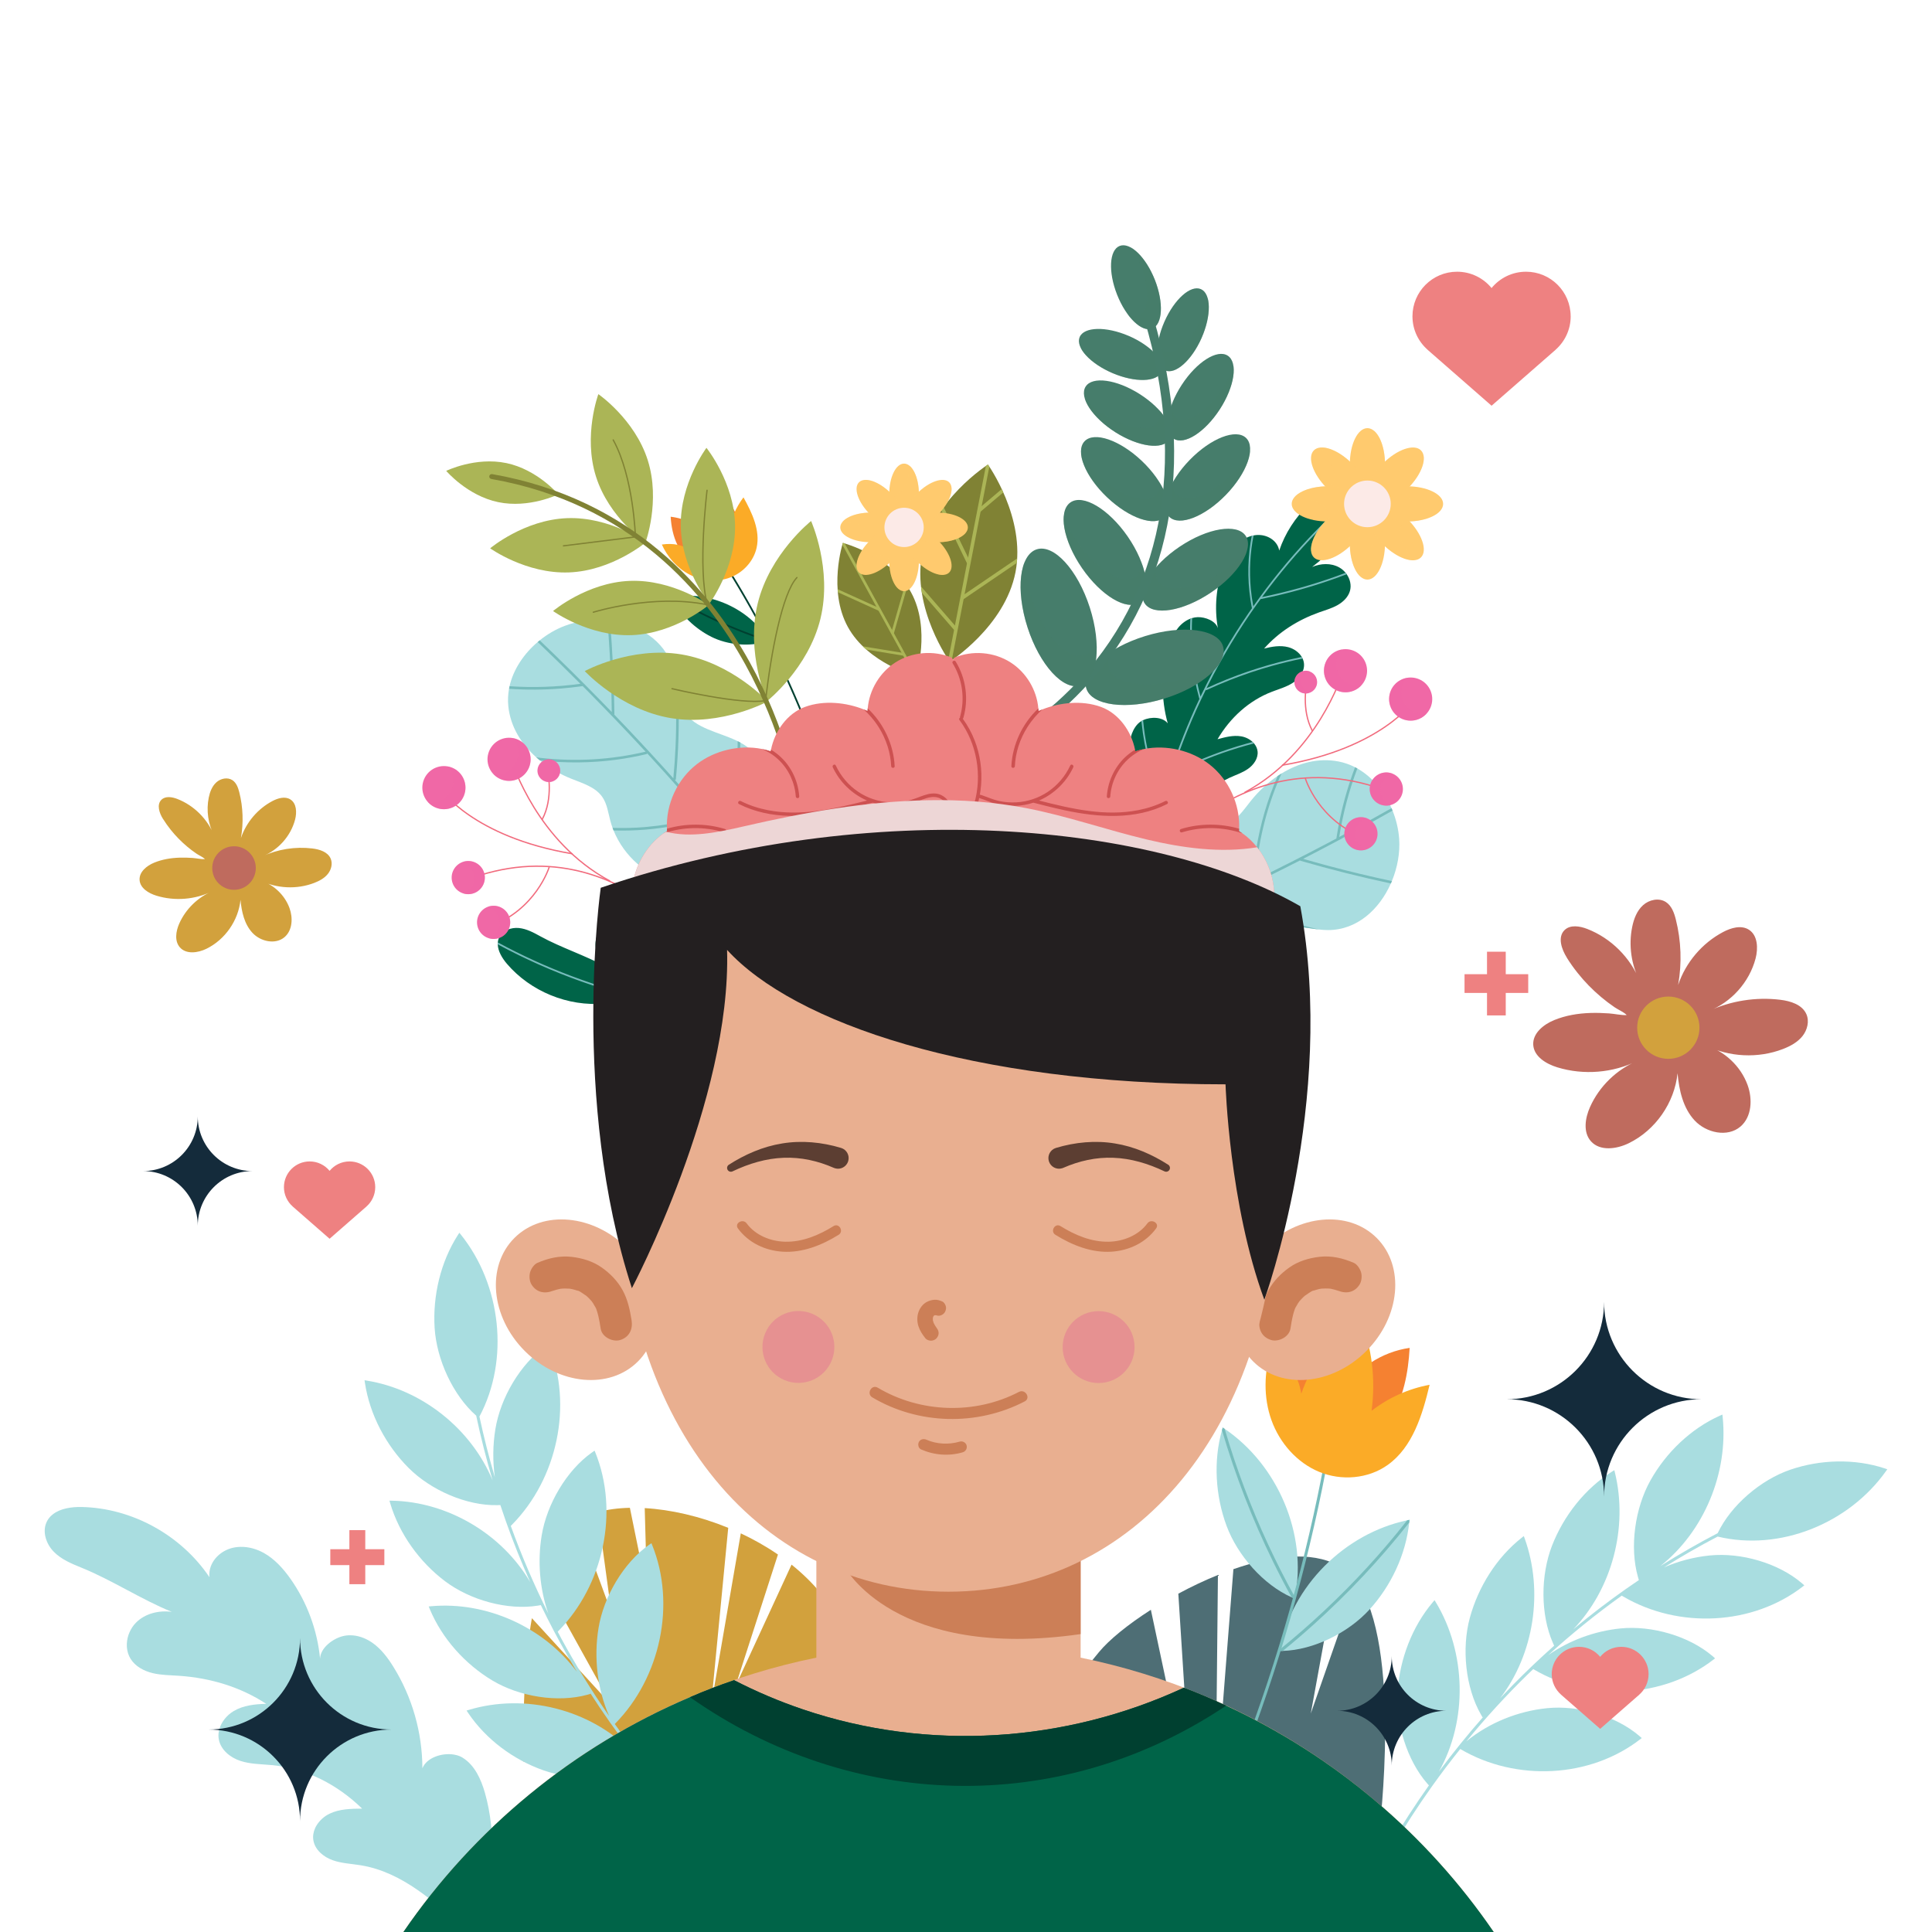 <?xml version="1.0" encoding="UTF-8"?>
<svg xmlns="http://www.w3.org/2000/svg" version="1.1" xmlns:xlink="http://www.w3.org/1999/xlink" viewBox="0 0 1500 1500">
  <!-- Generator: Adobe Illustrator 29.5.0, SVG Export Plug-In . SVG Version: 2.1.0 Build 137)  -->
  <defs>
    <style>
      .st0 {
        fill: #fceae7;
      }

      .st1 {
        fill: #a9dde0;
      }

      .st2 {
        fill: #bf6b5e;
      }

      .st3 {
        fill: #77bcbc;
      }

      .st4 {
        fill: #4e6e75;
      }

      .st5 {
        fill: #fbab27;
      }

      .st6 {
        fill: #231f20;
      }

      .st7 {
        fill: #abb556;
      }

      .st8 {
        fill: #006448;
      }

      .st9, .st10 {
        fill: #ffca6e;
      }

      .st10, .st11, .st12 {
        mix-blend-mode: multiply;
        opacity: .4;
      }

      .st13 {
        fill: #e69191;
      }

      .st14 {
        fill: #cc7f57;
      }

      .st15, .st12 {
        fill: #f068a6;
      }

      .st16 {
        fill: #cd5151;
      }

      .st17 {
        stroke: #808234;
      }

      .st17, .st18, .st19 {
        fill: none;
      }

      .st17, .st19 {
        stroke-linecap: round;
        stroke-linejoin: round;
      }

      .st20 {
        clip-path: url(#clippath-1);
      }

      .st21 {
        fill: #f58131;
      }

      .st22 {
        isolation: isolate;
      }

      .st23 {
        fill: #142b3b;
      }

      .st24 {
        fill: #5c3e32;
      }

      .st25 {
        fill: #808234;
      }

      .st26 {
        fill: #edd6d6;
      }

      .st27 {
        fill: #d2a13d;
      }

      .st28, .st11 {
        fill: #467d6b;
      }

      .st29 {
        fill: #004030;
      }

      .st19 {
        stroke: #f16b7d;
      }

      .st30 {
        clip-path: url(#clippath);
      }

      .st31 {
        fill: #e9af90;
      }

      .st32 {
        fill: #ee8181;
      }
    </style>
    <clipPath id="clippath">
      <path class="st18" d="M707.31,459.83c15.68,28.6,3.87,65.23,3.87,65.23,0,0-37.24-9.73-52.92-38.33-15.68-28.6-3.87-65.23-3.87-65.23,0,0,37.24,9.73,52.92,38.33Z"/>
    </clipPath>
    <clipPath id="clippath-1">
      <path class="st18" d="M788.43,444.23c-8.2,42.25-51.08,69.47-51.08,69.47,0,0-29.59-41.28-21.4-83.53,8.2-42.25,51.08-69.47,51.08-69.47,0,0,29.6,41.28,21.4,83.53Z"/>
    </clipPath>
  </defs>
  <g class="st22">
    <g id="Layer_1">
      <g>
        <g>
          <g>
            <path class="st8" d="M894.05,653.08c.28-.02.54-.03.81-.03.46-.01.92,0,1.35.03,3.93.25,7.08,1.8,11.34,1.5,12.24-19.85,25.66-40.76,46.8-50.6,4.91-2.28,10.15-3.93,14.58-7.03,4.44-3.1,8.03-8.15,7.46-13.54-.25-2.35-1.26-4.47-2.78-6.23-.32-.4-.68-.76-1.05-1.12-2.41-2.26-5.65-3.83-8.93-4.37-6.14-1.04-12.36.62-18.34,2.25,9.8-16.66,24.29-29.99,42.34-36.92,5.55-2.13,11.39-3.72,16.33-7.01,4.95-3.29,8.97-8.81,8.46-14.71-.12-1.42-.49-2.76-1.1-4.02-.19-.43-.41-.84-.65-1.24-2.21-3.72-6.25-6.47-10.53-7.59-6.11-1.58-12.58-.48-18.7,1.1,11.57-13.05,26.34-22.25,42.75-28.12,4.75-1.69,9.66-3.06,14.08-5.51,4.41-2.46,8.37-6.18,9.8-11.02,1.31-4.43.15-9.23-2.5-13.06-.27-.38-.55-.75-.85-1.1-1.37-1.71-3.07-3.15-4.96-4.21-6.34-3.54-14.36-3.19-21.02-.32,14.51-11.12,27.69-26.13,42.21-37.24,4.78-3.65,9.67-7.46,12.6-12.7,2.93-5.24,3.38-12.38-.56-16.91-.92-1.06-1.99-1.91-3.17-2.55-.45-.23-.9-.45-1.37-.63-4.92-2.01-11.25-1.16-16.59.45-27.08,8.18-49.64,30.03-58.67,56.84-1.17-6.82-7.45-11.37-14.35-12.04-1.86-.19-3.73-.07-5.55.28-.48.09-.95.19-1.43.32-4.38,1.13-8.47,3.63-11.72,6.81-4.92,4.86-8.14,11.22-10.51,17.73-5.45,15-6.87,31.44-4.07,47.16-1.69-5.67-9.76-8.76-15.67-8.57-1.47.04-2.91.29-4.31.71-.47.13-.91.27-1.35.45-3.67,1.41-6.95,3.95-9.45,7.02-3.75,4.58-5.97,10.2-7.65,15.87-5.63,18.92-5.79,39.42-.48,58.42-3.84-5-12.88-5.42-19.15-2.48-.44.2-.86.43-1.27.68-1.09.62-2.06,1.36-2.86,2.22-5.44,5.78-6.78,14.27-6.86,22.19-.19,23.83,8.73,46.69,17.54,68.85Z"/>
            <path class="st3" d="M894.86,653.05c.46-.01.92,0,1.35.03,3.39-17.28,7.8-34.35,13.13-51.13,5.25-2.75,10.57-5.34,15.98-7.78,15.58-7.02,31.75-12.7,48.29-16.98-.32-.4-.68-.76-1.05-1.12-1.54.4-3.07.81-4.59,1.23-20.08,5.6-39.55,13.28-58.07,22.86.01,0,0-.02.02-.03,7.14-22.12,15.94-43.69,26.22-64.53.14.18.37.27.65.14,5.9-2.73,11.89-5.3,17.93-7.69,10.68-4.22,21.57-7.89,32.62-10.99,7.93-2.21,15.92-4.14,23.98-5.77-.19-.43-.41-.84-.65-1.24-2.9.6-5.78,1.22-8.66,1.88-11.3,2.6-22.45,5.79-33.41,9.55-10.82,3.71-21.43,8-31.82,12.8.37-.76.74-1.52,1.12-2.28,11.03-21.89,23.72-42.94,37.94-62.91.94-1.33,1.92-2.65,2.88-3.97.06,0,.11.02.16,0,5.72-1.16,11.42-2.42,17.09-3.81,16.83-4.12,33.41-9.28,49.61-15.47-.27-.38-.55-.75-.85-1.1-2.37.9-4.76,1.8-7.15,2.65-18.82,6.76-38.12,12.15-57.72,16.16,13.1-17.84,27.42-34.8,42.87-50.65,14.71-15.1,30.45-29.17,47.09-42.1-.45-.23-.9-.45-1.37-.63-18.73,14.59-36.31,30.67-52.57,47.95-15.51,16.5-29.81,34.1-42.82,52.62-.85-4.45-1.48-8.95-1.91-13.47-1.29-13.89-.57-27.92,2.14-41.58-.48.09-.95.19-1.43.32-.34,1.74-.65,3.48-.92,5.22-2.61,16.77-2.28,33.95.98,50.6.02.15.09.24.16.31-.78,1.11-1.56,2.22-2.34,3.34-13.93,20.31-26.3,41.68-36.97,63.89-.23.49-.45.97-.69,1.46-1.28-4.79-2.38-9.62-3.3-14.5-2.87-15.29-3.95-30.93-3.21-46.48-.47.13-.91.27-1.35.45-.1,1.87-.16,3.73-.19,5.6-.34,19.02,2.05,38.08,7.06,56.42.03.13.08.21.16.28-8.94,18.95-16.65,38.45-23.02,58.4-.32.18-.35.48-.23.74-.62,1.99-1.26,3.98-1.87,5.98-1.11,3.66-2.17,7.32-3.19,11.01-2.16-4.86-4.1-9.83-5.85-14.85-4.99-14.46-8.2-29.52-9.6-44.75-.44.2-.86.43-1.27.68.05.63.11,1.26.18,1.89,2.1,20.15,7.41,39.96,15.7,58.44.09.19.23.31.38.37-2.94,10.76-5.49,21.61-7.63,32.54Z"/>
          </g>
          <g>
            <path class="st8" d="M715.6,779.28c-.13-.24-.24-.49-.35-.73-.2-.42-.38-.84-.52-1.25-1.35-3.7-1.2-7.21-3.18-10.98-23.09-3.24-47.64-7.12-65.14-22.53-4.06-3.58-7.68-7.72-12.29-10.52-4.62-2.82-10.69-4.07-15.39-1.4-2.05,1.17-3.59,2.95-4.58,5.05-.24.45-.43.93-.6,1.41-1.11,3.11-1.23,6.72-.42,9.94,1.52,6.04,5.53,11.06,9.43,15.89-19.19-2.28-37.22-10.19-50.82-23.94-4.18-4.23-7.99-8.94-12.98-12.14-5-3.22-11.67-4.67-16.87-1.83-1.25.68-2.33,1.56-3.24,2.62-.32.34-.61.71-.87,1.1-2.51,3.52-3.41,8.32-2.72,12.69,1,6.23,4.62,11.71,8.52,16.68-16.6-5.35-30.96-15.18-42.93-27.85-3.46-3.67-6.69-7.62-10.7-10.68-4.02-3.05-9.02-5.18-14.03-4.55-4.59.58-8.52,3.57-10.96,7.53-.24.4-.47.8-.67,1.22-1.01,1.94-1.65,4.07-1.86,6.24-.7,7.23,2.85,14.43,8.15,19.38-16.01-8.82-35.05-14.86-51.06-23.69-5.26-2.91-10.72-5.86-16.7-6.44s-12.69,1.87-15.26,7.31c-.61,1.27-.95,2.59-1.06,3.92-.03.5-.05,1-.03,1.51.14,5.31,3.46,10.77,7.08,15.02,18.37,21.51,47.45,33.39,75.62,30.89-5.77,3.81-7.42,11.39-5.26,17.98.58,1.78,1.43,3.44,2.48,4.97.27.4.56.8.87,1.18,2.8,3.56,6.72,6.3,10.95,8,6.43,2.56,13.54,2.94,20.45,2.5,15.92-1.04,31.55-6.34,44.82-15.22-4.51,3.83-4.11,12.46-1.56,17.8.63,1.33,1.44,2.55,2.39,3.66.3.38.62.72.95,1.06,2.76,2.8,6.41,4.78,10.22,5.83,5.7,1.59,11.74,1.37,17.61.62,19.58-2.44,38.42-10.54,53.69-23.04-3.03,5.52.21,13.98,5.42,18.54.36.32.74.62,1.13.89,1.01.75,2.08,1.34,3.19,1.73,7.48,2.66,15.79.48,23.08-2.64,21.91-9.4,39.26-26.75,56.01-43.71Z"/>
            <path class="st3" d="M715.25,778.54c-.2-.42-.38-.84-.52-1.25-17.19,3.84-34.59,6.66-52.1,8.52-4.63-3.7-9.14-7.54-13.54-11.51-12.69-11.44-24.39-23.97-34.95-37.4-.24.45-.43.93-.6,1.41.98,1.25,1.97,2.48,2.97,3.71,13.19,16.14,28.05,30.89,44.27,43.99,0,0-.02,0-.04,0-23.12,2.35-46.41,2.96-69.63,1.91.11-.2.1-.45-.14-.65-4.87-4.31-9.63-8.76-14.25-13.33-8.15-8.08-15.89-16.58-23.16-25.46-5.21-6.37-10.19-12.91-14.91-19.65-.32.34-.61.71-.87,1.1,1.71,2.41,3.44,4.81,5.2,7.17,6.92,9.3,14.32,18.23,22.17,26.75,7.75,8.41,15.93,16.41,24.5,23.99-.84-.03-1.69-.07-2.54-.11-24.47-1.31-48.85-4.47-72.85-9.47-1.6-.33-3.19-.69-4.79-1.04-.02-.06-.02-.11-.06-.14-3.36-4.77-6.8-9.49-10.35-14.12-10.53-13.76-21.93-26.86-34.1-39.21-.24.4-.47.8-.67,1.22,1.78,1.81,3.56,3.63,5.29,5.48,13.75,14.52,26.45,30.03,37.99,46.36-21.6-4.82-42.89-11.12-63.6-18.91-19.74-7.41-38.95-16.16-57.47-26.21-.03.5-.05,1-.03,1.51,20.88,11.29,42.67,20.93,65.04,28.88,21.34,7.57,43.21,13.6,65.39,18.07-3.74,2.56-7.6,4.95-11.56,7.16-12.2,6.76-25.33,11.74-38.94,14.75.27.4.56.8.87,1.18,1.73-.39,3.45-.8,5.15-1.26,16.41-4.34,32.01-11.55,45.95-21.23.13-.08.18-.18.22-.27,1.32.27,2.66.54,3.99.8,24.19,4.59,48.73,7.34,73.36,8.19.54.02,1.07.03,1.61.04-3.87,3.1-7.85,6.05-11.95,8.85-12.85,8.78-26.74,16.05-41.28,21.61.3.38.62.72.95,1.06,1.75-.66,3.48-1.35,5.2-2.08,17.55-7.33,34.05-17.18,48.84-29.13.11-.08.16-.16.19-.27,20.94.58,41.9-.2,62.73-2.38.29.22.58.12.77-.08,2.07-.23,4.15-.45,6.22-.69,3.8-.45,7.58-.95,11.36-1.5-3.59,3.93-7.35,7.71-11.25,11.32-11.24,10.38-23.74,19.37-37.13,26.77.36.32.74.62,1.13.89.56-.3,1.11-.61,1.66-.92,17.6-10.02,33.61-22.84,47.21-37.85.14-.16.19-.33.19-.49,11.03-1.64,21.99-3.66,32.86-6.09Z"/>
          </g>
          <g>
            <g>
              <path class="st8" d="M607.54,519.17c-.11-.18-.22-.36-.34-.54-15.19-24.42-13.36-57.89,3.4-81.27.21-.29.42-.57.62-.86.25.31.49.65.73.98,8.52,11.48,13.02,26.26,13.01,40.55-.01,14.17-6.42,30.44-16.33,40.09-.35.37-.72.71-1.1,1.05Z"/>
              <path class="st29" d="M607.54,519.17c-.11-.18-.22-.36-.34-.54,1.34-8.7,2.37-17.45,3.09-26.24,1.49-18.3,1.61-36.71.32-55.03.21-.29.42-.57.62-.86.25.31.49.65.73.98,1.44,20.94,1.09,42.01-1.06,62.9-.61,5.93-1.36,11.85-2.27,17.74-.35.37-.72.71-1.1,1.05Z"/>
            </g>
            <g>
              <path class="st8" d="M596.85,497.4c-.11-.19-.22-.36-.33-.54-14.95-24.57-45.65-38.02-74.08-33.6-.35.06-.7.11-1.05.17.17.36.36.73.54,1.09,6.4,12.78,17.57,23.46,30.33,29.89,12.65,6.38,30.07,7.99,43.15,3.5.48-.15.96-.32,1.43-.51Z"/>
              <path class="st29" d="M596.85,497.4c-.11-.19-.22-.36-.33-.54-8.37-2.72-16.65-5.75-24.81-9.07-17.01-6.92-33.49-15.12-49.27-24.53-.35.06-.7.11-1.05.17.17.36.36.73.54,1.09,18.04,10.73,37,19.91,56.62,27.41,5.57,2.13,11.19,4.13,16.86,5.98.49-.15.96-.32,1.43-.51Z"/>
            </g>
            <path class="st29" d="M634.84,583.71c-3.87-10.71-7.97-21.33-12.32-31.86-4.33-10.48-8.9-20.87-13.71-31.14-4.82-10.32-9.88-20.52-15.17-30.61-5.29-10.09-10.81-20.05-16.55-29.88s-11.71-19.53-17.9-29.09c-.78-1.21-1.56-2.41-2.35-3.61-.47-.72-1.63-.05-1.16.68,6.21,9.48,12.21,19.1,17.99,28.86,5.8,9.8,11.38,19.73,16.73,29.78,5.32,10.01,10.42,20.14,15.28,30.38,4.88,10.28,9.53,20.67,13.94,31.16,4.39,10.45,8.54,21,12.45,31.64.49,1.35.99,2.7,1.47,4.05.29.81,1.59.46,1.29-.35Z"/>
            <g>
              <path class="st21" d="M563.42,440.63c-6.97,3.01-15.26,2.29-22.02-1.17s-12.03-9.46-15.38-16.27c-3.35-6.81-4.88-14.41-5.32-22,11.17,1.3,21.91,6.57,29.73,14.65-2.46-12.48,1-25.81,9.07-35.65,7.08,8.67,13.17,18.4,14.85,29.47,1.68,11.07-.64,26.52-10.92,30.96Z"/>
              <path class="st5" d="M513.86,422.78c4.44,9.84,11.97,18.4,21.56,23.35s21.26,6.07,31.37,2.28c10.11-3.79,18.36-12.65,20.66-23.2,2.94-13.45-3.54-27.02-10.22-39.06-5.82,7.74-9.75,16.72-11.43,26.26-8.04-11.54-18.96-20.91-31.72-26.81-3.81,14.07-2.59,29.34,3.23,42.7-7.07-5.48-14.59-6.78-23.45-5.53Z"/>
            </g>
          </g>
          <g>
            <path class="st1" d="M596.09,650.6c2.59,14.24,10.51,27.12,20.59,37.51,5.81,5.97,12.4,11.29,17.14,18.13,4.76,6.85,7.47,15.85,4.39,23.6-1.28,3.24-3.52,5.93-6.3,7.96-.51.41-1.07.8-1.65,1.13-4.5,2.79-10.12,4.03-15.44,3.45-9.46-1.01-17.86-6.7-24.41-13.6-10.9-11.52-18.31-27.13-32.11-34.77-.43-.22-.86-.46-1.29-.68-.81-.4-1.63-.78-2.47-1.11-9.61-3.99-20.54-4.06-30.75-6.45-21.18-4.97-39.33-20.92-47.43-41.03-.29-.67-.53-1.34-.78-2.01-.66-1.8-1.24-3.63-1.72-5.48-1.69-6.36-2.52-13.16-6.28-18.55-5.37-7.68-15.16-10.52-23.85-14.01-8.71-3.48-17.21-8.31-24.64-14.37-.94-.76-1.86-1.55-2.76-2.36-11.59-10.32-20.05-23.77-21.68-39.67-.46-4.58-.24-9.14.57-13.54.12-.67.26-1.33.39-1.99,3.01-13.22,11.24-25.26,21.85-34.3.52-.43,1.04-.85,1.58-1.3,5.95-4.8,12.6-8.65,19.48-11.26,10.02-3.81,21.65-5.2,33.05-4.07.68.05,1.35.13,2.03.23,21.72,2.71,42.24,14.62,48.74,36.31.65,2.15,1.14,4.38,1.54,6.63,1,5.48,1.54,11.13,2.81,16.45.03,0,0,.02.02.03.91,3.91,2.26,7.63,4.45,11.02,8.76,13.44,27.03,15.76,41.53,22.93.69.32,1.36.68,2.03,1.04,3.81,2.08,7.31,4.56,10.22,7.76,7.69,8.49,9.87,20.62,10.14,32.06.28,11.46-1.06,23.03,1.01,34.3Z"/>
            <path class="st3" d="M566.24,654.1c-.03.11-.07.2-.12.28,13.14,15.76,26.06,31.72,38.69,47.88,9.18,11.74,18.23,23.58,27.11,35.54,5,6.71,9.95,13.46,14.87,20.24.76,1.05-.98,2.05-1.75,1-1.71-2.38-3.44-4.76-5.19-7.12-3.18-4.35-6.36-8.67-9.59-12.99-10.77-14.49-21.76-28.82-32.94-42.98-2.11-2.67-4.24-5.3-6.35-7.94-.11.18-.28.32-.55.41-6.19,1.74-12.48,3.11-18.84,4.08-4.41.69-8.82,1.2-13.27,1.52-.43-.22-.86-.46-1.29-.68-.81-.4-1.63-.78-2.47-1.11,11.9-.6,23.74-2.52,35.24-5.72-12.12-15.14-24.46-30.1-37.02-44.87-2.02-2.35-4.05-4.68-6.08-7.05.04.44-.17.88-.7,1.05-7.03,2.1-14.16,3.86-21.37,5.25-15.89,3.07-32.1,4.36-48.26,3.87-.29-.67-.53-1.34-.78-2.01,23.61.77,47.27-2.28,69.91-9.07.14-.03.28-.04.39-.01-12.9-15.01-26.03-29.81-39.4-44.39-1.34-1.46-2.68-2.9-4.02-4.35-.09.28-.29.51-.68.6-7.54,1.78-15.13,3.21-22.82,4.25-19.84,2.68-39.98,2.87-59.86.57-.94-.76-1.86-1.55-2.76-2.36,1.22.18,2.42.33,3.6.46,27.11,3.06,54.72,1.43,81.29-4.85-14.15-15.29-28.53-30.37-43.15-45.19-1.9-1.95-3.83-3.86-5.74-5.78-.09.05-.17.1-.31.11-5.45.77-10.94,1.39-16.44,1.82-13.43,1.08-26.93,1.15-40.36.21.12-.67.26-1.33.39-1.99,18.33,1.24,36.79.6,54.99-1.88-10.92-10.93-21.95-21.75-33.13-32.42.52-.43,1.04-.85,1.58-1.3,15.9,15.18,31.52,30.61,46.86,46.31,3.02,3.09,6.04,6.21,9.04,9.32-.08-6.63-.22-13.27-.42-19.91-.55-17.05-1.53-34.07-2.95-51.06.68.05,1.35.13,2.03.23,1.99,24.02,3.11,48.07,3.39,72.16,0,.21-.06.38-.16.53,12.6,13.1,25.02,26.38,37.25,39.85,2.9,3.21,5.8,6.44,8.68,9.66.75-8.08,1.34-16.18,1.7-24.3.82-18.3.63-36.67-.57-54.97,1,5.48,1.54,11.13,2.81,16.45.03,0,0,.02.02.03.67,21.11.01,42.28-1.98,63.32-.04.46-.34.75-.7.89,12.37,13.84,24.53,27.84,36.5,42.04,1.32,1.58,2.65,3.17,3.97,4.75,1.72-7.85,3.2-15.72,4.38-23.67,2.21-14.78,3.46-29.69,3.75-44.62.05-2.91.07-5.84.05-8.75.69.32,1.36.68,2.03,1.04.03,11.11-.47,22.23-1.51,33.3-1.39,14.9-3.72,29.72-6.98,44.32Z"/>
          </g>
          <g>
            <path class="st1" d="M883.11,754.53c-14.38-1.64-29,2.23-41.86,8.87-7.4,3.83-14.39,8.61-22.31,11.18-7.94,2.57-17.33,2.57-23.86-2.61-2.73-2.16-4.66-5.08-5.8-8.33-.24-.6-.46-1.26-.6-1.91-1.37-5.12-.93-10.85,1.15-15.78,3.7-8.76,11.58-15.17,20.07-19.44,14.18-7.11,31.26-9.69,42.56-20.7.33-.35.69-.69,1.02-1.04.61-.66,1.22-1.33,1.78-2.04,6.59-8.05,9.82-18.5,15.05-27.57,10.87-18.84,31.39-31.61,52.98-33.56.72-.08,1.44-.12,2.15-.17,1.92-.11,3.83-.14,5.75-.07,6.58.22,13.33,1.39,19.57-.65,8.91-2.92,14.45-11.47,20.3-18.79,5.84-7.34,12.92-14.07,20.88-19.44,1-.69,2.03-1.34,3.06-1.97,13.23-8.11,28.55-12.33,44.24-9.3,4.52.88,8.82,2.41,12.8,4.46.61.31,1.2.63,1.79.95,11.79,6.7,20.94,18.05,26.53,30.83.27.62.51,1.24.79,1.88,2.87,7.08,4.64,14.56,5.16,21.9.75,10.69-1.27,22.23-5.65,32.82-.25.64-.52,1.25-.81,1.88-8.87,20.01-26.19,36.22-48.84,36.18-2.25,0-4.52-.18-6.79-.44-5.53-.62-11.1-1.73-16.56-2.06-.01.02-.02,0-.04,0-4-.25-7.96-.04-11.83,1.08-15.4,4.5-22.9,21.33-33.95,33.13-.51.57-1.05,1.11-1.58,1.65-3.1,3.05-6.47,5.69-10.38,7.54-10.35,4.91-22.59,3.5-33.62.45-11.05-3.05-21.74-7.67-33.12-8.94Z"/>
            <path class="st3" d="M888.38,724.94c-.1-.06-.17-.13-.23-.19-18.88,8.03-37.89,15.79-57.01,23.21-13.89,5.39-27.84,10.64-41.86,15.69-7.87,2.85-15.76,5.64-23.67,8.39-1.22.43-1.68-1.53-.45-1.96,2.78-.95,5.55-1.92,8.31-2.91,5.08-1.79,10.14-3.58,15.21-5.43,16.99-6.13,33.88-12.5,50.67-19.13,3.16-1.25,6.29-2.53,9.43-3.79-.14-.15-.23-.36-.23-.65.13-6.43.63-12.85,1.54-19.21.61-4.42,1.4-8.79,2.38-13.15.33-.35.69-.69,1.02-1.04.61-.66,1.22-1.33,1.78-2.04-2.87,11.57-4.44,23.45-4.7,35.39,17.99-7.23,35.88-14.72,53.65-22.48,2.83-1.25,5.66-2.52,8.5-3.78-.43-.09-.8-.41-.8-.97.02-7.34.39-14.67,1.15-21.97,1.65-16.1,5.09-31.99,10.23-47.32.72-.08,1.44-.12,2.15-.17-7.56,22.38-11.46,45.91-11.5,69.55,0,.15-.04.28-.1.37,18.1-8.02,36.06-16.31,53.88-24.91,1.78-.87,3.55-1.73,5.33-2.59-.25-.17-.41-.42-.38-.82.47-7.73,1.3-15.42,2.52-23.07,3.16-19.77,8.8-39.1,16.75-57.48,1-.69,2.03-1.34,3.06-1.97-.53,1.11-1.02,2.22-1.49,3.32-10.76,25.08-17.17,51.98-18.83,79.23,18.73-9.13,37.32-18.54,55.73-28.26,2.41-1.26,4.8-2.55,7.19-3.83-.02-.1-.05-.2-.01-.33.83-5.44,1.83-10.87,3-16.26,2.85-13.17,6.68-26.12,11.45-38.7.61.31,1.2.63,1.79.95-6.48,17.19-11.2,35.05-14.08,53.19,13.62-7.29,27.17-14.74,40.61-22.36.27.62.51,1.24.79,1.88-19.12,10.83-38.41,21.34-57.87,31.49-3.83,2-7.69,3.98-11.53,5.97,6.37,1.83,12.77,3.62,19.18,5.34,16.48,4.4,33.06,8.38,49.74,11.92-.25.64-.52,1.25-.81,1.88-23.57-5.03-46.92-10.9-70.07-17.6-.2-.06-.35-.17-.46-.31-16.18,8.28-32.48,16.33-48.91,24.15-3.91,1.85-7.84,3.69-11.76,5.52,7.52,3.06,15.11,5.95,22.77,8.65,17.28,6.07,34.92,11.19,52.79,15.33-5.53-.62-11.1-1.73-16.56-2.06-.01.02-.02,0-.04,0-20.4-5.45-40.49-12.2-60.05-20.18-.43-.17-.62-.54-.65-.93-16.82,7.84-33.73,15.45-50.79,22.81-1.9.81-3.8,1.62-5.7,2.43,7.02,3.92,14.13,7.6,21.4,11.03,13.51,6.38,27.42,11.89,41.64,16.48,2.77.89,5.57,1.75,8.36,2.57-.51.57-1.05,1.11-1.58,1.65-10.65-3.18-21.14-6.87-31.45-11.06-13.86-5.64-27.38-12.15-40.41-19.49Z"/>
          </g>
        </g>
        <path class="st4" d="M1053.33,1228.28l-35.65,102.13,21.03-115.09c-20.69-11.24-50.83-7.55-81.1,2.98l-13.74,175.77,1.73-171.25c-10.52,4.25-20.9,9.2-30.75,14.51l10.26,161.04-31.58-148.52c-17.95,11.49-32.47,23.37-40.19,32.72-11.97,14.49-22.95,28.35-29.87,53.2l45.16,69.24-47.18-61.14c-4.19,18.89-6.27,43.64-5.21,78.13h254.64s17.98-144.76-17.56-193.72Z"/>
        <path class="st27" d="M619.03,1313.18l35.12-49.57c-8.89-19.11-22.88-35.43-39.59-48.83l-43.59,94.49,33.03-102.33c-9.13-6.28-18.85-11.76-28.85-16.45l-23.02,133.25,13.26-137.53c-21.91-8.98-44.6-14.16-64.83-15.32l1.79,65.06s-7.97-38.84-13.31-65.29c-9.15.2-17.59,1.34-24.96,3.42l10.59,77.84-26.06-70.79c-12.58,8.73-21.77,24.19-28.29,44.43l54.36,98.17-61.74-67.38c-5.6,32.04-7.14,70.79-6.32,111.64h263.83s-3.04-46.67-7.8-75.55l-43.62,20.73Z"/>
        <g>
          <path class="st1" d="M1045.58,1498.41c15.6-35.26,34.37-69.07,55.96-100.9,2.58-3.81,5.2-7.58,7.86-11.33-.42-.45-.84-.9-1.22-1.37-15.8-18.05-24.8-47.18-23.07-71.86,1.73-24.89,11.28-50.06,27.3-68.98.45-.55.91-1.1,1.37-1.61.32.53.64,1.05.96,1.58,23.75,39.31,24.85,91.84,2.38,131.62,10.98-14.81,22.59-29.14,34.78-42.94,0,0,0,0-.01.01-.27.26-.53.49-.8.75-.47-.74-.92-1.5-1.33-2.28-11.96-20.88-15.08-51.24-8.57-75.08,6.56-24.04,20.83-46.8,40.24-62.11.55-.44,1.1-.89,1.66-1.3.21.58.42,1.16.63,1.74,14.83,41.17,7.27,89.94-19.1,124.26,3.22-3.43,6.47-6.83,9.76-10.19,10.39-10.62,21.15-20.85,32.26-30.7-.35-.71-.69-1.44-.98-2.18-9.7-22.05-9.61-52.58-.63-75.58,9.05-23.2,25.63-44.27,46.53-57.4.59-.38,1.19-.77,1.79-1.12.15.6.3,1.2.45,1.8,10.45,42.67-2.29,90.49-32.31,121.76,13.13-10.93,26.67-21.35,40.63-31.16,3.41-2.39,6.84-4.74,10.29-7.07-.27-.81-.52-1.62-.72-2.45-6.59-23.21-2.32-53.43,9.72-74.93,12.14-21.69,31.44-40.23,53.94-50.28.64-.29,1.28-.59,1.92-.85.07.62.13,1.23.2,1.84,4.49,43.63-14.57,89.08-48.43,115.83,14.51-9.12,29.37-17.66,44.56-25.58,10.37-21.73,33.39-41.4,56.49-49.31,23.26-7.94,49.8-8.69,73.18-.99.7.22,1.37.45,2.04.69-.36.5-.69,1.01-1.06,1.48-28.94,40.75-82.52,62.38-130.66,50.77-14.21,7.42-28.14,15.44-41.76,23.96,11.39-4.93,23.55-8.09,35.69-9.3,24.25-2.41,53.18,5.93,71.38,21.48.69.54,1.34,1.13,1.98,1.73-.3.23-.57.45-.86.68-39.22,30.58-96.8,33.15-139.65,8.05-.41-.24-.83-.49-1.24-.73-19.91,14.25-38.99,29.68-57.12,46.19,16.51-11.58,36.39-18.77,56.21-20.74,24.25-2.41,53.18,5.93,71.38,21.48.69.54,1.34,1.13,1.98,1.73-.3.23-.57.45-.86.68-39.22,30.58-96.8,33.15-139.65,8.05-.21-.13-.42-.25-.64-.38-1.39,1.33-2.8,2.64-4.18,3.98-16.87,16.46-32.82,33.89-47.79,52.15,17.66-14.55,40.27-23.55,62.83-25.79,24.25-2.41,53.18,5.93,71.38,21.48.69.54,1.34,1.13,1.98,1.73-.3.23-.57.45-.86.68-39.22,30.58-96.8,33.15-139.65,8.05-.14-.08-.27-.16-.41-.24-7.62,9.52-15.01,19.24-22.08,29.19-22.17,31.15-41.59,64.35-57.9,99.04-2.04,4.37-4.03,8.74-5.98,13.12-.62,1.38-2.75.53-2.14-.84Z"/>
          <path class="st1" d="M588.16,1461.31c-29.5-24.44-56.8-51.6-81.49-81.02-2.95-3.51-5.86-7.07-8.74-10.65-.53.29-1.07.59-1.62.85-21.27,10.82-51.31,12.09-74.34,4-23.23-8.15-44.7-24.03-58.55-44.65-.4-.59-.81-1.18-1.18-1.76.58-.18,1.17-.36,1.75-.53,43.55-13.1,93.81-.57,125.83,31.77-11.25-14.6-21.86-29.7-31.84-45.23,0,0,0,.01,0,.02.17.33.33.65.5.98-.83.27-1.67.52-2.51.72-22.96,6.32-52.65,1.51-73.65-11.05-21.17-12.66-39.12-32.56-48.67-55.55-.28-.66-.56-1.31-.81-1.96.61-.06,1.21-.11,1.82-.17,43.01-3.87,87.44,16.18,113.26,50.93-2.43-4.04-4.82-8.11-7.17-12.21-7.41-12.94-14.35-26.15-20.84-39.59-.77.16-1.55.3-2.33.4-23.49,3.8-52.51-4.2-72.07-18.97-19.72-14.88-35.48-36.61-42.55-60.5-.21-.68-.42-1.37-.6-2.04.61,0,1.22.02,1.83.03,43.3.81,85.5,25.7,107.46,63.24-7-15.7-13.4-31.68-19.12-47.92-1.39-3.96-2.74-7.94-4.06-11.92-.83.05-1.68.09-2.51.07-23.79.44-51.43-11.57-68.77-28.95-17.49-17.52-30.12-41.26-33.85-65.92-.12-.71-.23-1.41-.31-2.11.6.09,1.2.19,1.81.29,42.67,6.9,80.97,37.37,97.65,77.51-4.92-16.59-9.2-33.38-12.78-50.32-17.98-15.8-30.73-43.47-32.27-68.17-1.52-24.87,4.63-51.09,18.02-72.01.39-.62.79-1.22,1.19-1.82.39.48.78.93,1.14,1.43,31.27,38.94,37.96,97.08,14.45,141.28,3.38,15.86,7.39,31.59,11.97,47.16-1.74-12.45-1.6-25.19.4-37.4,3.99-24.41,19.42-50.61,38.93-64.42.69-.53,1.42-1.03,2.16-1.5.14.35.28.68.42,1.03,18.93,46.39,6.45,103.51-28.53,139.02-.34.34-.68.68-1.02,1.02,8.4,23.21,18.13,45.92,29.14,67.98-6.74-19.19-8.43-40.54-5.16-60.5,3.99-24.41,19.42-50.61,38.93-64.42.69-.53,1.42-1.03,2.15-1.5.14.35.28.67.42,1.02,18.93,46.39,6.45,103.51-28.53,139.02-.18.18-.35.35-.52.53.91,1.71,1.78,3.43,2.71,5.13,11.29,20.81,23.73,40.96,37.23,60.37-9.26-21.08-11.97-45.59-8.25-68.3,3.99-24.41,19.42-50.61,38.93-64.42.69-.53,1.42-1.03,2.15-1.5.14.35.28.68.42,1.03,18.93,46.39,6.45,103.51-28.53,139.02-.11.11-.23.23-.34.34,7.09,9.94,14.42,19.7,22.05,29.21,23.89,29.82,50.44,57.46,79.22,82.44,3.63,3.13,7.27,6.22,10.93,9.27,1.15.95-.21,2.83-1.36,1.87Z"/>
          <path class="st1" d="M376.51,1391.99c-3.06-10.68-8.03-21.63-17.42-27.38-1.39-.86-2.95-1.5-4.64-1.92-.64-.18-1.28-.33-1.95-.43-9.44-1.58-21.32,2.42-24.56,10.63-.04-27.69-7.92-55.32-22.49-78.74-4.35-7.03-9.41-13.77-16.11-18.54-4.47-3.19-9.79-5.39-15.2-5.89-.65-.07-1.29-.1-1.96-.09-2.02-.04-4.03.16-6.01.67-7.94,1.99-17.52,9.23-17.65,17.54-2.15-22.29-10.19-43.96-23.06-62.16-5.59-7.9-12.24-15.26-20.61-19.96-5.52-3.07-11.89-4.88-18.14-4.75-.69,0-1.36.05-2.03.11-2.55.22-5.08.77-7.48,1.73-8.94,3.53-15.59,12.06-14.59,21.71-22.05-32.78-60.24-53.73-99.33-54.5-7.71-.14-16.45,1.11-22.25,5.69-.56.43-1.08.89-1.58,1.37-1.32,1.31-2.43,2.86-3.26,4.65-3.55,7.63-.28,17.09,5.59,23.06,5.86,5.97,13.8,9.25,21.52,12.37,23.47,9.49,46.62,24.77,70.09,34.28-9.94-1.34-20.74,1.22-27.85,8.42-2.12,2.16-3.84,4.75-5.03,7.57-.27.59-.5,1.2-.72,1.81-2.09,6.17-1.83,13.1,1.56,18.59,3.71,6,10.37,9.52,17.16,11.17,6.79,1.63,13.84,1.61,20.79,2.09,24.04,1.7,47.13,8.52,67.41,21.76-8.73.2-17.75,1.16-25.29,5.62-5.27,3.14-9.61,8.39-11.17,14.25-.18.63-.32,1.27-.4,1.92-.33,1.92-.33,3.88.04,5.84,1.53,8.17,8.93,14.1,16.75,16.67,7.8,2.56,16.17,2.49,24.36,3.26,26.62,2.5,50.88,15.01,70.15,33.79-8.57.08-17.47.2-25.25,3.93-4.15,1.98-7.89,5.33-10.25,9.3-.36.62-.71,1.25-.98,1.91-1.36,2.95-1.92,6.2-1.37,9.47,1.27,7.48,7.93,12.94,14.99,15.45,7.04,2.5,14.64,2.74,22.02,3.96,31.81,5.26,57.49,28.42,81.2,50.58,5.77-1.21,9.39-4.5,14.53-6.33.57-.22,1.17-.4,1.79-.56.36-.1.71-.19,1.09-.27,3.43-33.27,6.75-67.54-2.42-99.66Z"/>
          <g>
            <g>
              <path class="st1" d="M993.37,1281.8c.07-.37.13-.72.2-1.09,9.23-49.33,50.53-90.14,98.97-100.35.6-.12,1.19-.25,1.79-.37-.05.7-.13,1.41-.22,2.12-2.59,24.81-14.11,49.12-30.78,67.46-16.52,18.19-43.58,31.5-67.36,32.19-.87.06-1.74.07-2.61.05Z"/>
              <path class="st3" d="M993.37,1281.8c.07-.37.13-.72.2-1.09,11.84-9.59,23.33-19.61,34.47-30.05,23.21-21.74,44.8-45.25,64.51-70.31.6-.12,1.19-.25,1.79-.37-.05.7-.13,1.41-.22,2.12-22.56,28.6-47.55,55.24-74.6,79.53-7.68,6.9-15.52,13.62-23.53,20.11-.87.06-1.75.07-2.61.05Z"/>
            </g>
            <g>
              <path class="st1" d="M1005.19,1241.2c.07-.37.14-.72.22-1.09,9.7-49.23-13.46-102.81-54.57-130.76-.51-.34-1.01-.68-1.52-1.03-.21.66-.4,1.36-.58,2.05-6.78,23.98-5.1,50.91,3.55,74.26,8.58,23.16,28.73,45.82,50.51,55.52.78.39,1.59.73,2.4,1.04Z"/>
              <path class="st3" d="M1005.19,1241.2c.07-.37.14-.72.22-1.09-7.42-13.4-14.36-27.07-20.82-40.99-13.46-29-24.77-59.02-33.76-89.76-.51-.34-1.01-.68-1.52-1.03-.21.66-.4,1.36-.58,2.05,10.32,35.11,23.62,69.34,39.7,102.17,4.57,9.32,9.34,18.54,14.37,27.61.78.38,1.59.73,2.4,1.04Z"/>
            </g>
            <path class="st3" d="M952.73,1396.97c7.59-18.33,14.76-36.83,21.52-55.49,6.73-18.59,13.04-37.33,18.94-56.21,5.92-18.95,11.4-38.04,16.46-57.25,5.06-19.21,9.68-38.53,13.87-57.95,4.19-19.42,7.94-38.94,11.24-58.53.42-2.47.83-4.94,1.23-7.42.24-1.48-2.01-1.99-2.25-.5-3.18,19.52-6.8,38.98-10.86,58.34-4.07,19.45-8.58,38.8-13.53,58.03-4.92,19.15-10.27,38.19-16.05,57.09-5.8,18.98-12.01,37.82-18.66,56.51-6.62,18.61-13.66,37.08-21.11,55.36-.94,2.32-1.9,4.63-2.85,6.94-.57,1.38,1.47,2.47,2.05,1.07Z"/>
            <g>
              <path class="st21" d="M1029.03,1128.76c-12.33-4.37-21.98-15.1-26.5-27.54-4.52-12.44-4.2-26.38-.5-39.1,3.7-12.72,10.61-24.29,18.89-34.54,12.61,14.88,20.07,34.35,20.54,53.97,11.42-18.95,31.33-31.97,53-35.06-1.14,19.52-4.77,39.21-15.54,55.42-10.77,16.21-31.71,33.31-49.89,26.85Z"/>
              <path class="st5" d="M987.12,1047.23c-5.84,17.89-6.3,37.79.08,55.49,6.38,17.7,19.83,32.94,37.03,40.04,17.2,7.1,37.96,5.46,53.15-5.36,19.39-13.81,26.99-38.89,32.56-62.26-16.39,3.06-31.81,9.94-45.05,20.21,3.26-24.34.37-49.27-8.9-71.95-21.21,13.57-37.45,34.61-45.66,58.66-2.56-15.39-10.56-25.97-23.23-34.82Z"/>
            </g>
          </g>
        </g>
        <g>
          <g>
            <path class="st7" d="M393.15,359.53c24.04,5.04,40.35,24.29,40.35,24.29,0,0-22.67,11.08-46.71,6.04-24.04-5.04-40.35-24.28-40.35-24.28,0,0,22.67-11.08,46.7-6.04Z"/>
            <path class="st7" d="M440.19,402.3c33.39-1.3,61.28,18.71,61.28,18.71,0,0-26.25,22.11-59.64,23.41-33.39,1.3-61.27-18.71-61.27-18.71,0,0,26.25-22.11,59.64-23.41Z"/>
            <path class="st7" d="M502.92,357.32c10.08,31.86-1.83,64.05-1.83,64.05,0,0-28.27-19.46-38.35-51.32-10.09-31.85,1.83-64.04,1.83-64.04,0,0,28.27,19.46,38.36,51.32Z"/>
            <path class="st7" d="M489.02,451c33.39-1.3,61.28,18.71,61.28,18.71,0,0-26.25,22.11-59.64,23.4-33.39,1.3-61.27-18.71-61.27-18.71,0,0,26.25-22.11,59.63-23.41Z"/>
            <path class="st7" d="M570.69,407.81c.62,33.41-19.94,60.89-19.94,60.89,0,0-21.58-26.69-22.2-60.1-.63-33.41,19.94-60.89,19.94-60.89,0,0,21.58,26.69,22.21,60.09Z"/>
            <path class="st7" d="M529.1,508.09c39.21,6.52,66.9,36.53,66.9,36.53,0,0-35.9,19.45-75.12,12.93-39.21-6.52-66.89-36.53-66.89-36.53,0,0,35.9-19.45,75.11-12.93Z"/>
            <path class="st7" d="M637,480.38c-9.44,38.61-41.45,63.97-41.45,63.97,0,0-16.7-37.26-7.26-75.88,9.44-38.61,41.44-63.96,41.44-63.96,0,0,16.7,37.26,7.26,75.87Z"/>
            <path class="st25" d="M611.81,584.56c-6.28-20.22-15.71-44.92-29.67-70.3-30.82-56.07-90.56-126.94-200.04-146.16-1.05-.17-2.03.51-2.22,1.55-.18,1.04.51,2.03,1.55,2.22,107.94,18.95,166.86,88.83,197.29,144.12,13.82,25.11,23.16,49.54,29.38,69.54l3.7-.97Z"/>
            <path class="st17" d="M437.48,423.79l55.88-6.95s-1.45-46.72-17.28-75.29"/>
            <path class="st17" d="M548.96,380.64s-7.53,61.39.29,88.9c-42.27-8.69-88.6,5.79-88.6,5.79"/>
            <path class="st17" d="M521.74,534.69s53.57,12.74,72.68,9.27c4.05-36.77,13.03-83.68,24.32-95.55"/>
          </g>
          <g>
            <g>
              <path class="st28" d="M932.9,262.4c-7.69,17.42-20.37,28.69-28.33,25.18-7.96-3.51-8.17-20.48-.49-37.9,7.69-17.43,20.37-28.7,28.33-25.19,7.96,3.51,8.18,20.48.49,37.91Z"/>
              <path class="st11" d="M937.58,231.25c-.84,5.12-2.49,10.73-4.98,16.38-7.69,17.42-20.38,28.7-28.33,25.18-2.47-1.09-4.19-3.47-5.16-6.76-1.73,10.64.1,19.15,5.47,21.52,7.96,3.51,20.65-7.76,28.33-25.18,5.3-12.02,6.84-23.82,4.67-31.14Z"/>
            </g>
            <g>
              <path class="st28" d="M863.79,289.69c17.52,7.46,34.48,7.03,37.9-.97,3.41-8-8.03-20.55-25.55-28.01-17.52-7.47-34.49-7.03-37.89.97-3.41,8,8.02,20.54,25.54,28.01Z"/>
              <path class="st11" d="M839.1,270.15c4.11,3.16,9.14,6.13,14.83,8.56,17.52,7.47,34.48,7.03,37.9-.97,1.05-2.48.68-5.4-.86-8.46,8.53,6.58,13.01,14.05,10.71,19.45-3.42,8-20.38,8.44-37.9.97-12.09-5.15-21.27-12.72-24.69-19.55Z"/>
            </g>
            <g>
              <path class="st28" d="M946.95,317.96c-11.6,17.79-27.59,27.92-35.73,22.62-8.12-5.3-5.31-24.02,6.29-41.81,11.6-17.8,27.59-27.92,35.72-22.62,8.13,5.3,5.32,24.01-6.28,41.81Z"/>
              <path class="st11" d="M957.69,284.52c-1.84,5.49-4.66,11.36-8.43,17.14-11.59,17.79-27.59,27.92-35.72,22.63-2.52-1.64-3.98-4.58-4.46-8.38-3.82,11.4-3.34,21.1,2.14,24.68,8.14,5.3,24.13-4.84,35.73-22.62,7.99-12.28,11.81-24.99,10.74-33.44Z"/>
            </g>
            <g>
              <path class="st28" d="M865.96,335.58c17.94,11.37,36.7,13.94,41.89,5.75,5.19-8.19-5.14-24.06-23.08-35.43-17.94-11.37-36.7-13.94-41.89-5.75-5.2,8.2,5.13,24.05,23.08,35.43Z"/>
              <path class="st11" d="M842.3,309.61c3.96,4.23,8.96,8.4,14.79,12.09,17.93,11.37,36.69,13.95,41.88,5.75,1.61-2.54,1.73-5.82.59-9.47,8.21,8.78,11.8,17.8,8.29,23.33-5.2,8.2-23.95,5.62-41.89-5.75-12.38-7.85-21.13-17.83-23.66-25.96Z"/>
            </g>
            <g>
              <path class="st28" d="M951.69,384.29c-16.45,16.91-36.05,24.53-43.79,17.02-7.72-7.51-.65-27.32,15.8-44.23,16.45-16.92,36.05-24.54,43.78-17.03,7.73,7.52.66,27.32-15.79,44.25Z"/>
              <path class="st11" d="M970.56,350.13c-3.18,5.59-7.51,11.39-12.86,16.88-16.44,16.91-36.05,24.53-43.78,17.02-2.4-2.33-3.36-5.84-3.08-10.09-6.6,11.61-8.15,22.29-2.94,27.36,7.74,7.52,27.34-.11,43.79-17.02,11.35-11.68,18.22-24.72,18.86-34.16Z"/>
            </g>
            <g>
              <path class="st28" d="M859.63,386.16c17.12,16.23,37.02,23.05,44.44,15.23,7.41-7.83-.46-27.33-17.58-43.56-17.13-16.24-37.03-23.05-44.44-15.23-7.42,7.82.45,27.32,17.58,43.56Z"/>
              <path class="st11" d="M839.39,352.81c3.4,5.45,7.98,11.06,13.54,16.34,17.11,16.23,37.01,23.05,44.43,15.23,2.3-2.43,3.13-5.98,2.66-10.2,7.07,11.33,9.05,21.93,4.05,27.22-7.42,7.83-27.32,1-44.44-15.23-11.82-11.2-19.22-23.96-20.24-33.36Z"/>
            </g>
            <g>
              <path class="st28" d="M939.96,460.17c-21.64,14.5-44.54,18.24-51.18,8.36-6.62-9.88,5.55-29.65,27.19-44.15,21.64-14.5,44.54-18.25,51.17-8.37,6.62,9.88-5.54,29.65-27.18,44.16Z"/>
              <path class="st11" d="M968.15,427.6c-4.72,5.31-10.71,10.58-17.75,15.29-21.62,14.5-44.54,18.24-51.16,8.36-2.06-3.07-2.3-7.08-1.01-11.59-9.8,11.02-13.91,22.19-9.44,28.87,6.63,9.88,29.54,6.14,51.18-8.36,14.92-10,25.33-22.52,28.19-32.57Z"/>
            </g>
            <g>
              <path class="st28" d="M840.14,441.12c14.77,21.44,34.7,33.37,44.5,26.61,9.8-6.75,5.76-29.62-9.01-51.06-14.78-21.45-34.71-33.36-44.51-26.62-9.8,6.76-5.76,29.6,9.02,51.06Z"/>
              <path class="st11" d="M825.91,400.47c2.43,6.67,6.08,13.78,10.87,20.74,14.77,21.45,34.69,33.36,44.5,26.61,3.04-2.09,4.74-5.74,5.21-10.4,5.04,13.85,4.76,25.75-1.86,30.32-9.8,6.75-29.73-5.17-44.5-26.61-10.2-14.8-15.27-30.27-14.22-40.65Z"/>
            </g>
            <g>
              <path class="st28" d="M903.97,542.36c-29.3,9.05-56.41,5.53-60.55-7.87-4.13-13.38,16.28-31.57,45.58-40.61,29.31-9.05,56.4-5.53,60.55,7.84,4.13,13.39-16.27,31.58-45.58,40.63Z"/>
              <path class="st11" d="M946.76,515.14c-7.11,4.39-15.66,8.31-25.18,11.25-29.29,9.05-56.4,5.52-60.53-7.86-1.28-4.15-.2-8.76,2.77-13.42-14.77,9.13-23.18,20.34-20.4,29.37,4.14,13.4,31.25,16.91,60.55,7.87,20.21-6.25,36.19-16.84,42.79-27.21Z"/>
            </g>
            <path class="st28" d="M879.85,211.88c-1.87.58-2.74,2.74-2.05,4.57,43.3,113.87,33.71,219.13-26.99,296.4-12.39,15.76-26.61,29.91-42.35,42.38l3.92,5.94c16.36-12.91,31.13-27.58,43.99-43.95,62.29-79.29,72.25-187,28.04-303.28-.7-1.83-2.74-2.74-4.56-2.05Z"/>
            <g>
              <path class="st28" d="M797.79,487.15c9.42,29.18,27.87,49.36,41.21,45.06,13.33-4.31,16.5-31.46,7.09-60.64-9.42-29.2-27.88-49.36-41.21-45.06-13.33,4.31-16.5,31.44-7.08,60.64Z"/>
              <path class="st11" d="M795.49,436.49c.48,8.33,2.2,17.59,5.26,27.07,9.41,29.17,27.86,49.35,41.2,45.05,4.14-1.34,7.29-4.87,9.39-9.98,1,17.33-3.33,30.66-12.34,33.57-13.34,4.3-31.78-15.88-41.21-45.06-6.5-20.13-6.99-39.31-2.31-50.66Z"/>
            </g>
            <g>
              <path class="st28" d="M896.61,217.22c6.99,17.71,6.11,34.66-1.99,37.86-8.09,3.19-20.32-8.57-27.32-26.29-6.99-17.71-6.1-34.66,1.99-37.85,8.09-3.2,20.32,8.57,27.32,26.28Z"/>
              <path class="st11" d="M877.73,192.02c3.06,4.19,5.89,9.3,8.16,15.06,6.99,17.71,6.1,34.66-1.99,37.86-2.51.99-5.41.54-8.44-1.08,6.35,8.71,13.69,13.39,19.16,11.23,8.09-3.2,8.98-20.15,1.99-37.86-4.83-12.22-12.15-21.61-18.88-25.2Z"/>
            </g>
          </g>
          <g>
            <path class="st25" d="M707.31,459.83c15.68,28.6,3.87,65.23,3.87,65.23,0,0-37.24-9.73-52.92-38.33-15.68-28.6-3.87-65.23-3.87-65.23,0,0,37.24,9.73,52.92,38.33Z"/>
            <g class="st30">
              <g>
                <rect class="st7" x="682.91" y="412.54" width="2.07" height="125.7" transform="translate(-144.33 387.42) rotate(-28.74)"/>
                <rect class="st7" x="660.52" y="440.34" width="2.07" height="46.62" transform="translate(-33.95 874.62) rotate(-65.6)"/>
                <rect class="st7" x="673.71" y="465.24" width="52.99" height="2.07" transform="translate(58.82 1010.63) rotate(-73.98)"/>
                <rect class="st7" x="653.77" y="428.11" width="33.65" height="2.07" transform="translate(131.69 1015.19) rotate(-80.02)"/>
                <polygon class="st7" points="701.71 509.12 661.9 502.59 662.23 500.55 702.04 507.07 701.71 509.12"/>
              </g>
            </g>
          </g>
          <g>
            <path class="st25" d="M788.43,444.23c-8.2,42.25-51.08,69.47-51.08,69.47,0,0-29.59-41.28-21.4-83.53,8.2-42.25,51.08-69.47,51.08-69.47,0,0,29.6,41.28,21.4,83.53Z"/>
            <g class="st20">
              <g>
                <rect class="st7" x="668.65" y="438.95" width="165.88" height="2.73" transform="translate(176.18 1094.28) rotate(-79.02)"/>
                <rect class="st7" x="737.39" y="378.75" width="2.73" height="61.53" transform="translate(-104.66 363.64) rotate(-25.89)"/>
                <rect class="st7" x="740.82" y="443.41" width="69.93" height="2.73" transform="translate(-115.8 513.68) rotate(-34.25)"/>
                <rect class="st7" x="754.83" y="380.75" width="44.41" height="2.74" transform="translate(-62.92 592.55) rotate(-40.25)"/>
                <rect class="st7" x="723.39" y="441.92" width="2.74" height="53.24" transform="translate(-129.67 589.99) rotate(-40.97)"/>
              </g>
            </g>
          </g>
          <g>
            <path class="st19" d="M508.45,704.68c-34.72-25.75-85-45.42-147.26-21.11"/>
            <path class="st19" d="M397.13,591.34c1.48,1.68,19.57,61.95,76.19,92.56"/>
            <path class="st19" d="M425.31,599.03s4.51,20.73-4.32,37.1"/>
            <path class="st19" d="M426.33,673.39s-10.23,33.08-46.24,45.94"/>
            <path class="st19" d="M342.05,612.62s24.83,37.1,102.08,50.21"/>
            <g>
              <path class="st15" d="M360.16,617.84c-3.49,8.57-13.26,12.68-21.83,9.19-8.56-3.49-12.68-13.26-9.19-21.82,3.49-8.57,13.26-12.68,21.82-9.2,8.57,3.49,12.68,13.26,9.19,21.83Z"/>
              <path class="st12" d="M350.97,596.01c-1.14-.46-2.3-.77-3.46-.97,4.22,4.62,5.72,11.41,3.2,17.59-3.02,7.43-10.78,11.49-18.37,10.17,1.63,1.78,3.62,3.27,6,4.24,8.57,3.49,18.34-.63,21.83-9.19,3.49-8.57-.63-18.34-9.19-21.83Z"/>
            </g>
            <g>
              <path class="st15" d="M410.74,595.84c-3.49,8.57-13.26,12.68-21.82,9.19-8.56-3.49-12.68-13.26-9.19-21.82,3.49-8.57,13.26-12.68,21.82-9.2,8.57,3.49,12.68,13.26,9.19,21.83Z"/>
              <path class="st12" d="M401.54,574.01c-1.14-.46-2.3-.77-3.46-.98,4.22,4.62,5.71,11.41,3.19,17.59-3.02,7.43-10.77,11.49-18.37,10.17,1.63,1.78,3.62,3.27,6,4.24,8.57,3.49,18.34-.63,21.82-9.19,3.49-8.57-.63-18.34-9.19-21.83Z"/>
            </g>
            <g>
              <path class="st15" d="M376.29,679.4c1.08,7.03-3.74,13.61-10.78,14.7-7.03,1.09-13.61-3.74-14.7-10.77-1.08-7.03,3.74-13.62,10.77-14.7,7.03-1.08,13.62,3.74,14.7,10.77Z"/>
              <path class="st12" d="M361.59,668.63c-.94.14-1.82.4-2.67.72,4.62,1.38,8.28,5.27,9.07,10.35.94,6.1-2.57,11.84-8.1,13.97,1.78.53,3.68.72,5.63.42,7.04-1.08,11.86-7.66,10.78-14.7-1.09-7.03-7.67-11.86-14.7-10.77Z"/>
            </g>
            <g>
              <path class="st15" d="M395.98,714.15c1.08,7.03-3.74,13.61-10.77,14.7-7.03,1.09-13.61-3.74-14.7-10.77-1.08-7.03,3.74-13.62,10.77-14.7s13.62,3.74,14.7,10.77Z"/>
              <path class="st12" d="M381.28,703.38c-.94.14-1.82.4-2.67.72,4.62,1.38,8.28,5.27,9.07,10.35.94,6.1-2.57,11.84-8.1,13.97,1.78.53,3.68.72,5.64.42,7.04-1.08,11.86-7.66,10.77-14.7-1.08-7.03-7.67-11.86-14.7-10.77Z"/>
            </g>
            <g>
              <path class="st15" d="M434.83,597.01c.74,4.82-2.56,9.33-7.38,10.07-4.82.74-9.33-2.56-10.07-7.38-.74-4.82,2.56-9.33,7.38-10.07,4.82-.74,9.33,2.56,10.07,7.38Z"/>
              <path class="st12" d="M424.76,589.64c-.64.1-1.25.27-1.83.5,3.16.95,5.67,3.61,6.21,7.09.64,4.18-1.76,8.12-5.55,9.57,1.22.37,2.52.5,3.86.29,4.82-.74,8.12-5.25,7.38-10.07-.75-4.82-5.25-8.12-10.07-7.38Z"/>
            </g>
          </g>
          <g>
            <path class="st19" d="M931.45,635.92c34.72-25.75,85-45.42,147.26-21.11"/>
            <path class="st19" d="M1042.76,522.57c-1.47,1.68-19.57,61.95-76.19,92.56"/>
            <path class="st19" d="M1014.58,530.27s-4.51,20.73,4.32,37.1"/>
            <path class="st19" d="M1013.56,604.63s10.23,33.08,46.24,45.94"/>
            <path class="st19" d="M1097.84,543.85s-24.83,37.1-102.08,50.21"/>
            <g>
              <path class="st15" d="M1079.73,549.08c3.49,8.57,13.26,12.68,21.83,9.19,8.56-3.49,12.68-13.26,9.19-21.82-3.49-8.57-13.26-12.68-21.82-9.2-8.57,3.49-12.68,13.26-9.19,21.83Z"/>
              <path class="st12" d="M1088.92,527.25c1.14-.46,2.3-.77,3.46-.97-4.22,4.62-5.72,11.41-3.19,17.59,3.02,7.43,10.77,11.49,18.36,10.17-1.63,1.78-3.62,3.27-6,4.24-8.57,3.49-18.34-.63-21.83-9.19-3.49-8.57.63-18.34,9.19-21.83Z"/>
            </g>
            <g>
              <path class="st15" d="M1029.15,527.07c3.49,8.57,13.26,12.68,21.82,9.19,8.57-3.49,12.68-13.26,9.19-21.82-3.49-8.57-13.26-12.68-21.82-9.2-8.57,3.49-12.68,13.26-9.19,21.83Z"/>
              <path class="st12" d="M1038.35,505.24c1.14-.46,2.3-.77,3.46-.98-4.22,4.62-5.71,11.41-3.19,17.59,3.02,7.43,10.77,11.49,18.37,10.17-1.63,1.78-3.62,3.27-6,4.24-8.57,3.49-18.34-.63-21.82-9.19-3.49-8.57.63-18.34,9.19-21.83Z"/>
            </g>
            <g>
              <path class="st15" d="M1063.6,610.64c-1.08,7.03,3.74,13.61,10.77,14.7,7.03,1.09,13.61-3.74,14.7-10.77,1.08-7.03-3.74-13.62-10.77-14.7-7.03-1.08-13.62,3.74-14.7,10.77Z"/>
              <path class="st12" d="M1078.3,599.86c.94.14,1.82.4,2.67.72-4.62,1.38-8.28,5.27-9.07,10.35-.94,6.1,2.57,11.84,8.1,13.97-1.78.53-3.68.72-5.64.42-7.04-1.08-11.86-7.66-10.77-14.7,1.08-7.03,7.67-11.86,14.7-10.77Z"/>
            </g>
            <g>
              <path class="st15" d="M1043.91,645.38c-1.08,7.03,3.74,13.61,10.77,14.7,7.03,1.09,13.61-3.74,14.7-10.77,1.08-7.03-3.74-13.62-10.77-14.7-7.03-1.08-13.62,3.74-14.7,10.77Z"/>
              <path class="st12" d="M1058.61,634.61c.94.14,1.82.4,2.67.72-4.62,1.38-8.28,5.27-9.07,10.35-.94,6.1,2.57,11.84,8.1,13.97-1.78.53-3.68.72-5.64.42-7.04-1.08-11.86-7.66-10.77-14.7,1.09-7.03,7.67-11.86,14.7-10.77Z"/>
            </g>
            <g>
              <path class="st15" d="M1005.06,528.25c-.74,4.82,2.56,9.33,7.38,10.07,4.82.74,9.33-2.56,10.07-7.38.74-4.82-2.56-9.33-7.38-10.07-4.82-.74-9.33,2.56-10.07,7.38Z"/>
              <path class="st12" d="M1015.13,520.87c.64.1,1.25.27,1.83.5-3.16.95-5.67,3.61-6.21,7.09-.64,4.18,1.76,8.12,5.55,9.57-1.22.37-2.52.5-3.86.29-4.82-.74-8.12-5.25-7.38-10.07.75-4.82,5.25-8.12,10.07-7.38Z"/>
            </g>
          </g>
          <g>
            <g>
              <path class="st9" d="M1075.31,360.41c0,15.47-6.11,28-13.66,28s-13.65-12.54-13.65-28,6.11-28,13.65-28,13.66,12.54,13.66,28Z"/>
              <path class="st10" d="M1066.59,334.37c-.4,14.73-6.29,26.46-13.57,26.46-1.75,0-3.4-.74-4.93-1.96-.02.52-.08,1.01-.08,1.54,0,15.47,6.11,28,13.65,28s13.66-12.54,13.66-28c0-11.88-3.62-21.98-8.72-26.04Z"/>
            </g>
            <g>
              <path class="st9" d="M1049.55,359.78c10.93,10.94,15.46,24.13,10.14,29.46-5.33,5.33-18.52.79-29.45-10.15-10.93-10.94-15.48-24.12-10.15-29.45,5.33-5.34,18.52-.79,29.47,10.14Z"/>
              <path class="st10" d="M1024.96,347.53c10.14,10.71,14.26,23.16,9.12,28.32-1.24,1.23-2.93,1.88-4.88,2.09.36.39.65.78,1.03,1.15,10.93,10.94,24.12,15.48,29.45,10.15,5.33-5.33.8-18.52-10.14-29.46-8.41-8.4-18.1-12.97-24.58-12.25Z"/>
            </g>
            <g>
              <path class="st9" d="M1030.87,377.55c15.46,0,27.99,6.13,28.01,13.67,0,7.53-12.54,13.65-28.01,13.65-15.46,0-28-6.12-28-13.65s12.54-13.66,28-13.67Z"/>
              <path class="st10" d="M1004.82,386.27c14.73.4,26.46,6.29,26.48,13.57-.02,1.75-.75,3.4-1.97,4.94.52.01,1.01.09,1.54.08,15.46,0,28.01-6.11,28.01-13.65-.01-7.55-12.54-13.67-28.01-13.67-11.89.01-21.97,3.63-26.04,8.73Z"/>
            </g>
            <g>
              <path class="st9" d="M1030.23,403.31c10.93-10.93,24.12-15.45,29.46-10.13,5.33,5.33.79,18.52-10.15,29.45-10.95,10.93-24.14,15.47-29.47,10.14-5.33-5.33-.78-18.51,10.15-29.46Z"/>
              <path class="st10" d="M1017.99,427.9c10.68-10.14,23.15-14.26,28.3-9.12,1.24,1.24,1.88,2.92,2.1,4.88.37-.36.79-.65,1.15-1.03,10.93-10.94,15.47-24.13,10.15-29.45-5.34-5.32-18.53-.8-29.46,10.13-8.4,8.41-12.97,18.11-12.24,24.59Z"/>
            </g>
            <g>
              <path class="st9" d="M1047.99,422c.01-15.46,6.13-27.98,13.68-28,7.54,0,13.65,12.54,13.65,28-.01,15.47-6.13,28-13.67,28s-13.65-12.54-13.66-28Z"/>
              <path class="st10" d="M1056.73,448.04c.39-14.72,6.27-26.46,13.56-26.47,1.76,0,3.41.74,4.95,1.97,0-.51.1-1.01.08-1.54,0-15.47-6.11-28-13.65-28-7.55.02-13.66,12.54-13.68,28,.01,11.89,3.63,21.97,8.74,26.04Z"/>
            </g>
            <g>
              <path class="st9" d="M1073.76,422.64c-10.92-10.94-15.45-24.12-10.14-29.47,5.33-5.33,18.52-.79,29.46,10.15,10.92,10.95,15.47,24.13,10.14,29.46-5.33,5.33-18.52.78-29.47-10.14Z"/>
              <path class="st10" d="M1098.37,434.88c-10.15-10.69-14.29-23.14-9.14-28.3,1.25-1.25,2.94-1.89,4.9-2.11-.37-.36-.64-.78-1.03-1.14-10.94-10.94-24.14-15.48-29.46-10.15-5.32,5.35-.79,18.53,10.14,29.47,8.41,8.4,18.1,12.96,24.61,12.24Z"/>
            </g>
            <g>
              <path class="st9" d="M1092.44,404.88c-15.45-.02-27.98-6.13-28-13.67,0-7.53,12.54-13.65,28.02-13.66,15.45.02,27.99,6.13,27.99,13.67s-12.54,13.65-28.01,13.66Z"/>
              <path class="st10" d="M1118.5,396.13c-14.73-.39-26.47-6.26-26.47-13.55,0-1.77.74-3.42,1.97-4.96-.52,0-1-.09-1.54-.08-15.48,0-28.02,6.12-28.02,13.66.03,7.54,12.55,13.66,28,13.67,11.89-.01,21.97-3.63,26.06-8.74Z"/>
            </g>
            <g>
              <path class="st9" d="M1093.09,379.11c-10.94,10.91-24.12,15.44-29.46,10.14-5.33-5.33-.79-18.52,10.15-29.47,10.93-10.91,24.12-15.45,29.45-10.12,5.33,5.33.79,18.51-10.14,29.46Z"/>
              <path class="st10" d="M1105.34,354.5c-10.71,10.14-23.17,14.29-28.32,9.14-1.25-1.25-1.88-2.95-2.1-4.9-.38.37-.77.65-1.15,1.03-10.94,10.95-15.48,24.14-10.15,29.47,5.34,5.31,18.52.78,29.46-10.14,8.39-8.41,12.96-18.11,12.25-24.61Z"/>
            </g>
            <path class="st0" d="M1079.77,391.21c0,10-8.11,18.11-18.12,18.11s-18.12-8.11-18.12-18.11,8.11-18.12,18.12-18.12,18.12,8.11,18.12,18.12Z"/>
          </g>
          <g>
            <g>
              <path class="st9" d="M713.42,383.53c0,13.03-5.15,23.59-11.51,23.59s-11.5-10.56-11.5-23.59,5.15-23.59,11.5-23.59,11.51,10.57,11.51,23.59Z"/>
              <path class="st10" d="M706.08,361.6c-.34,12.41-5.3,22.29-11.44,22.29-1.47,0-2.86-.62-4.15-1.65-.02.44-.07.85-.07,1.3,0,13.03,5.15,23.59,11.5,23.59s11.51-10.56,11.51-23.59c0-10.01-3.05-18.51-7.35-21.94Z"/>
            </g>
            <g>
              <path class="st9" d="M691.72,383c9.21,9.22,13.02,20.33,8.54,24.82-4.49,4.49-15.6.66-24.81-8.55-9.21-9.21-13.04-20.32-8.55-24.81,4.49-4.49,15.6-.67,24.82,8.54Z"/>
              <path class="st10" d="M671.01,372.68c8.54,9.02,12.02,19.51,7.68,23.86-1.04,1.04-2.46,1.59-4.11,1.76.31.33.55.66.87.97,9.21,9.22,20.32,13.04,24.81,8.55,4.49-4.49.67-15.6-8.54-24.82-7.08-7.07-15.25-10.93-20.71-10.32Z"/>
            </g>
            <g>
              <path class="st9" d="M675.98,397.97c13.03,0,23.58,5.16,23.59,11.52,0,6.35-10.56,11.5-23.59,11.5-13.02,0-23.59-5.15-23.59-11.5s10.56-11.51,23.59-11.51Z"/>
              <path class="st10" d="M654.05,405.32c12.41.33,22.29,5.3,22.3,11.43-.01,1.48-.63,2.87-1.67,4.16.44,0,.85.08,1.3.07,13.03,0,23.59-5.15,23.59-11.5,0-6.35-10.56-11.52-23.59-11.52-10.01.01-18.5,3.06-21.94,7.35Z"/>
            </g>
            <g>
              <path class="st9" d="M675.45,419.67c9.21-9.21,20.32-13.02,24.82-8.54,4.49,4.49.66,15.6-8.55,24.82-9.22,9.21-20.33,13.03-24.82,8.54-4.49-4.49-.66-15.6,8.55-24.82Z"/>
              <path class="st10" d="M665.14,440.39c9-8.54,19.5-12.01,23.84-7.68,1.05,1.05,1.59,2.46,1.77,4.11.31-.31.66-.55.97-.87,9.21-9.21,13.03-20.33,8.55-24.82-4.5-4.48-15.61-.67-24.82,8.54-7.08,7.08-10.93,15.25-10.31,20.72Z"/>
            </g>
            <g>
              <path class="st9" d="M690.41,435.41c.01-13.03,5.16-23.57,11.52-23.59,6.35,0,11.5,10.56,11.5,23.59-.01,13.03-5.16,23.59-11.51,23.59s-11.5-10.57-11.51-23.59Z"/>
              <path class="st10" d="M697.77,457.35c.33-12.4,5.28-22.28,11.42-22.3,1.48,0,2.87.62,4.17,1.66,0-.43.08-.85.07-1.3,0-13.03-5.15-23.59-11.5-23.59-6.36.02-11.51,10.56-11.52,23.59.01,10.01,3.06,18.5,7.36,21.94Z"/>
            </g>
            <g>
              <path class="st9" d="M712.12,435.95c-9.2-9.22-13.02-20.32-8.54-24.82,4.49-4.49,15.6-.67,24.82,8.55,9.2,9.22,13.03,20.33,8.54,24.82-4.49,4.49-15.6.66-24.82-8.54Z"/>
              <path class="st10" d="M732.85,446.27c-8.55-9.01-12.04-19.5-7.7-23.84,1.06-1.05,2.47-1.59,4.13-1.78-.31-.31-.54-.66-.87-.96-9.22-9.22-20.33-13.04-24.82-8.55-4.48,4.51-.66,15.61,8.54,24.82,7.09,7.08,15.25,10.92,20.73,10.31Z"/>
            </g>
            <g>
              <path class="st9" d="M727.85,420.99c-13.01-.02-23.57-5.16-23.59-11.52,0-6.35,10.56-11.5,23.6-11.5,13.02.01,23.58,5.17,23.58,11.52s-10.56,11.5-23.59,11.51Z"/>
              <path class="st10" d="M749.81,413.62c-12.41-.33-22.3-5.28-22.3-11.41,0-1.49.62-2.88,1.66-4.18-.44,0-.84-.08-1.3-.07-13.04,0-23.6,5.16-23.6,11.5.02,6.36,10.57,11.51,23.59,11.52,10.02-.01,18.51-3.06,21.95-7.36Z"/>
            </g>
            <g>
              <path class="st9" d="M728.4,399.28c-9.22,9.19-20.32,13.01-24.82,8.54-4.49-4.49-.66-15.6,8.55-24.83,9.21-9.19,20.32-13.01,24.81-8.53,4.49,4.49.66,15.6-8.54,24.82Z"/>
              <path class="st10" d="M738.72,378.55c-9.02,8.54-19.52,12.04-23.85,7.7-1.05-1.05-1.58-2.48-1.77-4.13-.32.31-.65.55-.97.87-9.21,9.23-13.04,20.34-8.55,24.83,4.5,4.47,15.6.66,24.82-8.54,7.06-7.08,10.91-15.25,10.32-20.73Z"/>
            </g>
            <path class="st0" d="M717.18,409.48c0,8.43-6.83,15.26-15.26,15.26s-15.26-6.83-15.26-15.26,6.83-15.27,15.26-15.27,15.26,6.84,15.26,15.27Z"/>
          </g>
        </g>
        <g>
          <g>
            <g>
              <path class="st31" d="M1159.71,1500H313.18c73.91-107.97,188-186.02,320.64-213.01v-123.32h205.17v123.32c132.73,26.99,246.82,105.04,320.73,213.01Z"/>
              <path class="st14" d="M838.99,1183.32v85.38c-144.37,20.78-183-51.92-183-51.92l183-33.46Z"/>
            </g>
            <g>
              <path class="st8" d="M1159.71,1500H313.18c54.93-80.2,132.03-143.85,222.5-182.31,11.21-4.83,22.59-9.23,34.24-13.2,17.25,8.88,35.1,16.47,53.47,22.68,97.54,33.03,203.96,25.7,295.72-16.82,11.13,4.23,22.08,8.88,32.77,13.89,84.08,38.89,155.92,99.86,207.84,175.76Z"/>
              <path class="st29" d="M951.88,1324.24c-.52.43-1.21.86-1.81,1.29-129.19,85.46-290.11,79.68-414.38-7.85,11.21-4.83,22.59-9.23,34.24-13.2,17.25,8.88,35.1,16.47,53.47,22.68,97.54,33.03,203.96,25.7,295.72-16.82,11.12,4.23,22.08,8.88,32.77,13.89Z"/>
            </g>
          </g>
          <g>
            <g>
              <g>
                <g>
                  <path class="st32" d="M970.85,737.49h-241.41c-11.11-28.97-10.81-66.94,2.93-94.74-4.96-6.42-8.73-13.74-11.14-21.46-2.17-6.91-3.25-14.17-3.12-21.41.27-15.34,6.29-30.32,16.1-42.14-6.39-14.8-3.17-32.06,5.72-45.58.33-.52.65-1.03,1-1.52,13.96-5.91,30.76-4.53,43.55,3.58,12.22,7.75,20.46,21.38,21.68,35.8.08.68.14,1.36.16,2.03.97-.43,1.98-.87,3.01-1.27,13.09-5.18,30.41-7.42,45.53-1.9,13.74,5.01,23.55,18.81,26.39,33.2.08.41.16.84.24,1.27,2.25-.76,4.55-1.38,6.88-1.84,17.18-3.44,36.61,1.14,50.38,11.76,15.17,11.68,24.12,31.03,23.31,50.16-.03.62-.05,1.22-.11,1.82.89.57,1.79,1.14,2.63,1.76.06,0,.11.03.14.05,4.26,2.98,8.02,6.64,11.3,10.76,7.21,9.08,11.84,20.38,12.98,31.76,1.74,17.61-5.17,35.88-18.16,47.91Z"/>
                  <g>
                    <path class="st16" d="M790.65,579.66c-1.55,4.93-2.47,10.03-2.71,15.2-.08,1.73-2.79,1.73-2.71,0,.84-16.97,8.62-33.25,20.92-44.85.08.68.14,1.36.16,2.03.97-.43,1.98-.87,3.01-1.27-8.64,7.72-15.2,17.78-18.67,28.89Z"/>
                    <path class="st16" d="M862.04,618.35c-.11,1.73-2.82,1.73-2.71,0,.79-11.38,5.75-22.36,14.01-30.27,2.41-2.3,5.07-4.31,7.91-6.02.08.41.16.84.24,1.27,2.25-.76,4.55-1.38,6.88-1.84-4.85,1.98-9.3,4.85-13.12,8.51-7.75,7.4-12.5,17.67-13.23,28.35Z"/>
                    <path class="st16" d="M916.94,643.64c14.66-4.47,30.46-4.5,45.12-.22-.03.62-.05,1.22-.11,1.82.89.57,1.79,1.14,2.63,1.76-15.07-5.12-31.62-5.42-46.94-.76-1.65.51-2.38-2.12-.7-2.6Z"/>
                    <path class="st16" d="M742.35,623.88c1.67-3.07,4.3-5.66,7.58-6.95,4.03-1.59,8.41-.85,12.39.48,4.35,1.45,8.48,3.37,12.97,4.39,4.52,1.03,9.18,1.39,13.81,1.14,8.74-.49,17.23-3.32,24.49-8.21,7.54-5.07,13.54-12.18,17.37-20.41.74-1.58,3.07-.2,2.34,1.37-5.37,11.52-14.99,20.82-26.59,25.84,25.16,6.42,51.38,12.57,77.31,7.41,7.19-1.43,14.18-3.72,20.72-7.02,1.55-.78,2.93,1.55,1.37,2.34-24.67,12.45-53.17,10.45-79.4,4.85-8.14-1.74-16.21-3.8-24.27-5.87-.05-.01-.07-.04-.11-.06-1.15.37-2.3.72-3.48,1.01-8.31,2.05-17.14,2.03-25.44-.06-4.37-1.1-8.41-3.07-12.7-4.4-4.11-1.27-8.54-1.61-12.2,1.03-8.4,6.05-5.93,17.7-1.79,25.46.82,1.54-1.52,2.91-2.34,1.37-3.86-7.22-6.18-16.08-2.04-23.71Z"/>
                  </g>
                </g>
                <g>
                  <path class="st32" d="M758.3,622.31c-2.41,7.34-6.07,14.31-10.81,20.43,13.74,27.8,14.04,65.77,2.93,94.74h-241.41c-5.45-5.07-9.84-11.22-12.95-18-4.31-9.3-6.2-19.7-5.2-29.92,1.65-16.53,10.7-32.93,24.28-42.52.03-.03.08-.05.14-.05.6-.43,1.22-.84,1.84-1.25.24-.19.52-.35.79-.52-.05-.6-.08-1.19-.11-1.82-.81-19.13,8.13-38.48,23.31-50.16,13.77-10.62,33.2-15.2,50.38-11.76,2.33.46,4.63,1.08,6.88,1.84.08-.43.16-.87.24-1.27,2.85-14.39,12.65-28.19,26.39-33.2,15.12-5.53,32.44-3.28,45.53,1.9,1.03.41,2.03.84,3.01,1.27.03-.68.08-1.35.16-2.03,1.22-14.42,9.46-28.05,21.68-35.8,12.79-8.1,29.59-9.49,43.55-3.58.35.49.68,1,1,1.52,8.89,13.52,12.11,30.79,5.72,45.58,9.81,11.82,15.83,26.8,16.1,42.14.14,7.59-1.05,15.21-3.44,22.44Z"/>
                  <g>
                    <path class="st16" d="M689.2,579.66c1.55,4.93,2.47,10.03,2.71,15.2.08,1.73,2.79,1.73,2.71,0-.84-16.97-8.62-33.25-20.92-44.85-.08.68-.14,1.36-.16,2.03-.97-.43-1.98-.87-3.01-1.27,8.65,7.72,15.2,17.78,18.67,28.89Z"/>
                    <path class="st16" d="M617.82,618.35c.11,1.73,2.82,1.73,2.71,0-.79-11.38-5.75-22.36-14.01-30.27-2.41-2.3-5.07-4.31-7.91-6.02-.08.41-.16.84-.24,1.27-2.25-.76-4.55-1.38-6.88-1.84,4.85,1.98,9.3,4.85,13.12,8.51,7.75,7.4,12.49,17.67,13.23,28.35Z"/>
                    <path class="st16" d="M562.91,643.64c-14.66-4.47-30.46-4.5-45.12-.22.03.62.05,1.22.11,1.82-.89.57-1.79,1.14-2.63,1.76,15.07-5.12,31.62-5.42,46.94-.76,1.65.51,2.38-2.12.7-2.6Z"/>
                    <path class="st16" d="M737.51,623.88c-1.67-3.07-4.3-5.66-7.58-6.95-4.03-1.59-8.41-.85-12.39.48-4.35,1.45-8.48,3.37-12.97,4.39-4.52,1.03-9.18,1.39-13.81,1.14-8.74-.49-17.23-3.32-24.49-8.21-7.54-5.07-13.54-12.18-17.37-20.41-.74-1.58-3.07-.2-2.34,1.37,5.37,11.52,14.99,20.82,26.59,25.84-25.16,6.42-51.38,12.57-77.31,7.41-7.19-1.43-14.18-3.72-20.72-7.02-1.55-.78-2.93,1.55-1.37,2.34,24.67,12.45,53.17,10.45,79.4,4.85,8.14-1.74,16.21-3.8,24.27-5.87.05-.01.07-.04.11-.06,1.15.37,2.3.72,3.48,1.01,8.31,2.05,17.14,2.03,25.44-.06,4.37-1.1,8.41-3.07,12.7-4.4,4.11-1.27,8.54-1.61,12.2,1.03,8.4,6.05,5.93,17.7,1.79,25.46-.82,1.54,1.52,2.91,2.34,1.37,3.86-7.22,6.18-16.08,2.04-23.71Z"/>
                  </g>
                  <path class="st16" d="M756.75,574.96c-2.34-6.04-5.44-11.75-9.27-16.97.22-.16.4-.37.5-.69,4.2-14.63,2-30.72-5.99-43.68-.91-1.48-3.26-.12-2.34,1.37,7.62,12.36,9.72,27.63,5.71,41.59-.07.25-.06.48,0,.68-.62.33-.99,1.03-.45,1.75,13.65,18.32,17.73,42.88,11.55,64.79-1.73,6.15-4.28,12.01-7.6,17.47-.91,1.49,1.43,2.86,2.34,1.37,12.21-20.1,14.01-45.83,5.56-67.69Z"/>
                </g>
              </g>
              <path class="st26" d="M970.85,737.49h-311.84c-54.31-5.99-108.64-11.98-162.95-18-4.31-9.3-6.2-19.7-5.2-29.92,1.65-16.53,10.7-32.93,24.28-42.52.03-.03.08-.05.14-.05.6-.43,1.22-.84,1.84-1.25,18.86,5.01,40.57.41,60.27-4.15,47.18-10.89,95.63-19.57,143.85-20.32,12.38-.22,24.74.11,37.07,1.03,12.85,1,25.64,2.66,38.35,5.1,31.65,6.07,62.19,16.86,93.55,24.34,28.08,6.69,57.48,10.7,85.83,6.07,7.21,9.08,11.84,20.38,12.98,31.76,1.74,17.61-5.17,35.88-18.16,47.91Z"/>
            </g>
            <g>
              <path class="st31" d="M495.28,1057.05c-22.01,22.01-61.32,18.39-87.8-8.09-26.48-26.48-30.1-65.79-8.09-87.8,22.01-22.01,61.32-18.39,87.8,8.09,26.48,26.48,30.1,65.79,8.09,87.8Z"/>
              <g>
                <path class="st14" d="M490.35,1025.01c-1.32-8.17-2.98-16.07-7.02-23.41-3.89-7.07-9.56-12.85-16.1-17.48-6.92-4.9-15.09-7.33-23.42-8.3-9.23-1.08-18.14,1.04-26.57,4.66-2.66,1.14-4.98,4.78-5.71,7.43-.82,2.98-.45,6.94,1.25,9.58,4.02,6.23,10.59,7.21,17,4.46-2.67,1.15-.5.26.11.05.75-.25,1.49-.49,2.25-.69.76-.2,1.52-.39,2.29-.54.37-.08.62-.14.81-.19,1.26-.19,2.65-.17,3.85-.17.79,0,1.57.03,2.36.08.39.02.68.03.87.03,1.25.17,2.55.52,3.72.83.76.21,1.51.45,2.25.7.3.1.59.2.89.32.89.34.59.21-.9-.41.96-.02,2.8,1.38,3.64,1.87.97.56,2.01,1.5,3.05,2.03.54.48,1.09.95,1.61,1.45.96.92,1.83,1.89,2.72,2.88-.13-.17-.25-.35-.32-.49.07.16.21.33.32.5.03.03.06.06.09.1.81.91.34.46-.07-.07.34.51.77,1.03,1.07,1.49.67,1.03,1.29,2.09,1.86,3.18.03.07.25.44.46.82.1.26.2.53.3.79.57,1.57,1.03,3.17,1.43,4.79.84,3.41,1.38,6.89,1.94,10.35,1.04,6.44,9.38,10.59,15.29,8.68,6.98-2.26,9.8-8.4,8.68-15.29Z"/>
                <path class="st14" d="M459.31,1010.16s.01.02.02.03c0,0-.01-.02-.02-.03,0,0,0,0,0,0Z"/>
              </g>
            </g>
            <g>
              <path class="st31" d="M972.99,1057.05c22.01,22.01,61.32,18.39,87.8-8.09,26.48-26.48,30.1-65.79,8.09-87.8-22.01-22.01-61.32-18.39-87.8,8.09-26.48,26.48-30.1,65.79-8.09,87.8Z"/>
              <g>
                <path class="st14" d="M986.6,1040.3c5.91,1.91,14.24-2.24,15.29-8.68.56-3.46,1.1-6.94,1.94-10.35.4-1.62.86-3.22,1.43-4.79.09-.27.19-.53.3-.79.21-.38.43-.75.46-.82.57-1.09,1.19-2.15,1.86-3.18.3-.46.72-.98,1.07-1.49-.41.53-.88.97-.07.07.03-.03.06-.06.09-.1.11-.17.25-.34.32-.5-.06.14-.19.32-.32.49.88-.98,1.76-1.96,2.72-2.88.52-.5,1.07-.97,1.61-1.45,1.04-.53,2.08-1.47,3.05-2.03.84-.49,2.69-1.89,3.64-1.87-1.49.62-1.79.75-.9.41.29-.11.59-.22.89-.32.74-.26,1.49-.49,2.25-.7,1.17-.32,2.46-.67,3.72-.83.2,0,.48,0,.87-.03.79-.05,1.57-.08,2.36-.08,1.2,0,2.59-.01,3.85.17.19.05.44.12.81.19.77.16,1.53.34,2.29.54.76.21,1.51.44,2.25.69.61.21,2.78,1.09.11-.05,6.42,2.75,12.99,1.77,17-4.46,1.7-2.64,2.07-6.6,1.25-9.58-.73-2.65-3.05-6.29-5.71-7.43-8.42-3.61-17.34-5.74-26.57-4.66-8.34.98-16.49,3.4-23.42,8.3-6.54,4.63-12.21,10.41-16.1,17.48-4.03,7.34-5.69,15.24-7.02,23.41-1.11,6.9,1.71,13.03,8.68,15.29Z"/>
                <path class="st14" d="M1008.96,1010.16s-.01.02-.02.03c0,0,.01-.02.02-.03,0,0,0,0,0,0Z"/>
              </g>
            </g>
            <g>
              <path class="st31" d="M540.11,711.2c-37.25,42.64-59.69,106.16-59.69,196.93,0,205.21,114.62,327.66,256.01,327.66s256.01-122.46,256.01-327.66c0-84.83-19.6-145.86-52.57-188.28-133.28,5.79-266.63-1.02-399.76-8.64Z"/>
              <g>
                <path class="st24" d="M565.86,904.3c12.32-7.88,26.25-14.1,41.39-16.52,15.1-2.52,30.96-.99,45.68,3.44l.08.02c4.36,1.31,6.84,5.91,5.53,10.28-1.31,4.36-5.91,6.84-10.28,5.52-.31-.09-.65-.22-.94-.34-12.22-5.36-25.42-8.35-38.9-7.8-13.48.46-27,4.48-39.68,10.55-1.47.7-3.24.09-3.94-1.39-.65-1.36-.17-2.97,1.07-3.77Z"/>
                <path class="st24" d="M907,904.3c-12.32-7.88-26.25-14.1-41.39-16.52-15.1-2.52-30.96-.99-45.68,3.44l-.08.02c-4.36,1.31-6.84,5.91-5.53,10.28,1.31,4.36,5.91,6.84,10.28,5.52.31-.09.65-.22.94-.34,12.22-5.36,25.42-8.35,38.9-7.8,13.48.46,27,4.48,39.68,10.55,1.47.7,3.24.09,3.94-1.39.65-1.36.17-2.97-1.07-3.77Z"/>
                <path class="st14" d="M734.29,1014.01c-.44-1.37-1.35-2.98-2.74-3.56-1.91-.81-3.79-1.45-5.91-1.32-2.16.13-3.96.64-5.89,1.6-3.4,1.7-5.79,5.07-6.87,8.64-.99,3.3-.85,7.12.22,10.38,1.18,3.57,3.13,6.51,5.47,9.41.9,1.11,2.85,1.75,4.22,1.75,1.46,0,3.21-.65,4.21-1.75,1.04-1.14,1.82-2.63,1.75-4.22-.07-1.63-.68-2.86-1.68-4.11l.27.35c-.97-1.27-1.77-2.65-2.47-4.08-.25-.68-.46-1.38-.61-2.08-.04-.56-.04-1.11-.01-1.67.08-.35.17-.69.28-1.03.13-.24.27-.47.41-.7.03-.03.06-.06.09-.09.18-.12.37-.23.56-.33.1-.03.2-.06.31-.08.1,0,.19,0,.29,0,.17.05.34.07.51.14-.11-.05-.22-.09-.32-.14.09,0,.18,0,.27,0,1.11.37,2.21.59,3.48.24,1.38-.38,2.88-1.45,3.56-2.74.73-1.39,1.1-3.07.6-4.6Z"/>
                <g>
                  <circle class="st13" cx="852.96" cy="1045.87" r="27.91"/>
                  <circle class="st13" cx="619.89" cy="1045.78" r="27.91" transform="translate(-583.51 1218.28) rotate(-67.5)"/>
                </g>
                <g>
                  <path class="st14" d="M791.12,1080.66c-34.21,17.82-76.55,16.41-109.65-3.27-4.79-2.84-8.99,4.69-4.22,7.52,35.84,21.3,81.44,22.35,118.35,3.12,4.93-2.56.43-9.93-4.48-7.37Z"/>
                  <path class="st14" d="M750.47,1122.18c-.66-2.24-3.12-3.58-5.36-2.92-8.45,2.49-17.77,2.05-25.78-1.46-2.13-.94-4.66-.52-5.87,1.65-1.05,1.88-.49,4.93,1.65,5.87,10.24,4.49,21.67,5.4,32.43,2.21,2.24-.66,3.58-3.12,2.92-5.36Z"/>
                </g>
                <path class="st14" d="M890.83,949.82c-6.82,9.27-18.54,13.96-29.8,14.24-13.54.34-26.37-5.1-37.67-12.13-4.29-2.67-8.22,4.1-3.95,6.76,12.94,8.05,28.08,14.12,43.59,13.11,13.61-.89,26.43-6.94,34.59-18.03,2.99-4.06-3.8-7.97-6.76-3.95Z"/>
                <path class="st14" d="M579.7,949.82c6.82,9.27,18.54,13.96,29.8,14.24,13.54.34,26.37-5.1,37.67-12.13,4.29-2.67,8.22,4.1,3.95,6.76-12.94,8.05-28.08,14.12-43.59,13.11-13.61-.89-26.43-6.94-34.59-18.03-2.99-4.06,3.8-7.97,6.76-3.95Z"/>
              </g>
            </g>
            <path class="st6" d="M564.5,737.49c3.39,116.61-73.91,262.64-73.91,262.64-47.64-146.6-24.18-310.86-24.18-310.86,212.4-72.37,431.35-49.98,543.15,14.33,28.1,151.59-27.93,305.51-27.93,305.51-27.27-73.95-30.13-167.24-30.13-167.24-197.04,0-335.42-47.74-387-104.38Z"/>
          </g>
        </g>
        <g>
          <polygon class="st32" points="1186.51 756.36 1169.06 756.36 1169.06 738.91 1154.51 738.91 1154.51 756.36 1137.06 756.36 1137.06 770.91 1154.51 770.91 1154.51 788.37 1169.06 788.37 1169.06 770.91 1186.51 770.91 1186.51 756.36"/>
          <polygon class="st32" points="298.41 1202.81 283.6 1202.81 283.6 1188 271.26 1188 271.26 1202.81 256.45 1202.81 256.45 1215.15 271.26 1215.15 271.26 1229.96 283.6 1229.96 283.6 1215.15 298.41 1215.15 298.41 1202.81"/>
          <path class="st32" d="M291.33,921.71c0-11.04-8.95-19.98-19.98-19.98-6.23,0-11.79,2.85-15.46,7.32-3.67-4.47-9.23-7.32-15.46-7.32-11.04,0-19.98,8.95-19.98,19.98,0,5.97,2.63,11.31,6.78,14.98h-.03s28.69,25.08,28.69,25.08l28.69-25.07h-.03c4.15-3.66,6.78-9.01,6.78-14.98ZM255.89,934.38h0Z"/>
          <path class="st32" d="M1279.96,1299.79c0-11.71-9.49-21.2-21.2-21.2-6.61,0-12.51,3.02-16.4,7.77-3.89-4.74-9.79-7.77-16.4-7.77-11.71,0-21.2,9.49-21.2,21.2,0,6.34,2.79,12,7.2,15.89h-.03s30.43,26.6,30.43,26.6l30.43-26.6h-.03c4.4-3.89,7.19-9.55,7.19-15.89ZM1242.37,1313.23h0Z"/>
          <path class="st32" d="M1219.45,245.59c0-19.13-15.51-34.63-34.63-34.63-10.79,0-20.43,4.94-26.78,12.68-6.35-7.74-15.99-12.68-26.78-12.68-19.13,0-34.63,15.51-34.63,34.63,0,10.35,4.56,19.61,11.76,25.96h-.05s49.71,43.46,49.71,43.46l49.71-43.45h-.05c7.2-6.35,11.76-15.61,11.76-25.96ZM1102.15,299.58h0Z"/>
        </g>
        <g>
          <g>
            <path class="st27" d="M126.61,635.93c-2.9-4.62-5.16-11.21-1.26-15.01,3.12-3.04,8.26-2.2,12.31-.62,12.92,5.02,23.56,15.61,28.62,28.51-4.72-9-6.23-19.64-4.2-29.6.9-4.39,2.58-8.82,5.91-11.82,3.33-3,8.62-4.14,12.39-1.71,3.14,2.03,4.51,5.88,5.42,9.5,2.92,11.58,3.34,23.79,1.24,35.54,4.1-12.23,13.05-22.76,24.46-28.78,4.32-2.28,9.78-3.87,13.92-1.28,4.89,3.06,5.15,10.13,3.68,15.7-3.38,12.85-13.21,23.83-25.62,28.59,12.1-5.64,25.79-7.81,39.04-6.2,5.6.68,11.87,2.62,14.17,7.77,1.74,3.89.54,8.64-2.12,11.97-2.66,3.33-6.56,5.44-10.54,6.98-13.57,5.24-29.33,4.47-42.32-2.06,10.49,3.06,19.31,11.34,23.06,21.6,2.78,7.63,2.33,17.27-3.83,22.56-7.03,6.04-18.61,3.48-24.93-3.3-6.31-6.78-8.44-16.43-9.28-25.65-1.62,16.04-11.99,30.93-26.47,38.01-6.62,3.24-15.63,4.46-20.54-1.04-4.37-4.89-3.19-12.59-.52-18.59,5.02-11.26,14.49-20.46,25.88-25.17-13.39,6.66-29.35,7.97-43.64,3.58-6.07-1.86-12.65-5.85-13.06-12.18-.41-6.27,5.54-11.09,11.35-13.47,6.24-2.56,12.97-3.66,19.69-3.88,3.35-.11,6.71,0,10.05.23,3.13.22,6.6,1.07,9.68.91-1.72-1.72-4.51-2.83-6.55-4.21-2.54-1.73-5-3.59-7.35-5.57-4.67-3.92-8.96-8.31-12.76-13.08-2.11-2.64-4.07-5.4-5.86-8.26Z"/>
            <circle class="st2" cx="181.7" cy="673.94" r="16.91"/>
          </g>
          <g>
            <path class="st2" d="M1216.52,743.57c-4.14-6.6-7.38-16.02-1.8-21.46,4.45-4.34,11.8-3.14,17.6-.89,18.47,7.17,33.67,22.32,40.92,40.75-6.75-12.86-8.91-28.07-6.01-42.31,1.28-6.28,3.68-12.61,8.44-16.89,4.76-4.28,12.32-5.92,17.71-2.44,4.49,2.9,6.44,8.41,7.74,13.59,4.17,16.56,4.78,34,1.78,50.81,5.86-17.48,18.65-32.54,34.96-41.14,6.18-3.26,13.98-5.53,19.9-1.82,6.98,4.37,7.35,14.47,5.26,22.44-4.83,18.37-18.89,34.06-36.63,40.87,17.29-8.06,36.86-11.17,55.8-8.86,8.01.98,16.97,3.74,20.26,11.11,2.49,5.57.77,12.35-3.03,17.12-3.81,4.76-9.38,7.78-15.07,9.98-19.39,7.49-41.93,6.39-60.5-2.94,14.99,4.38,27.61,16.2,32.96,30.88,3.97,10.91,3.33,24.69-5.47,32.26-10.05,8.63-26.61,4.98-35.63-4.71-9.02-9.69-12.06-23.48-13.27-36.67-2.32,22.93-17.14,44.21-37.85,54.33-9.47,4.63-22.34,6.38-29.37-1.48-6.25-6.99-4.56-18-.74-26.57,7.18-16.09,20.71-29.25,37-35.98-19.14,9.52-41.95,11.39-62.39,5.12-8.67-2.66-18.09-8.36-18.68-17.4-.58-8.96,7.91-15.85,16.22-19.26,8.93-3.66,18.54-5.24,28.15-5.55,4.79-.16,9.59,0,14.37.33,4.47.31,9.43,1.53,13.84,1.3-2.46-2.46-6.45-4.04-9.36-6.02-3.63-2.47-7.15-5.13-10.51-7.96-6.68-5.61-12.81-11.88-18.24-18.7-3.02-3.78-5.82-7.72-8.38-11.81Z"/>
            <circle class="st27" cx="1295.28" cy="797.9" r="24.18"/>
          </g>
          <g>
            <path class="st23" d="M153.55,866.73h0c0,23.46-19.02,42.48-42.48,42.48h0c23.46,0,42.48,19.02,42.48,42.48h0c0-23.46,19.02-42.48,42.48-42.48h0c-23.46,0-42.48-19.02-42.48-42.48Z"/>
            <path class="st23" d="M1080.55,1285.76h0c0,23.46-19.02,42.48-42.48,42.48h0c23.46,0,42.48,19.02,42.48,42.48h0c0-23.46,19.02-42.48,42.48-42.48h0c-23.46,0-42.48-19.02-42.48-42.48Z"/>
            <path class="st23" d="M1245.41,1010.73h0c0,41.77-33.86,75.63-75.63,75.63h0c41.77,0,75.63,33.86,75.63,75.63h0c0-41.77,33.86-75.63,75.63-75.63h0c-41.77,0-75.63-33.86-75.63-75.63Z"/>
            <path class="st23" d="M232.96,1271.73h0c0,39.26-31.82,71.08-71.08,71.08h0c39.26,0,71.08,31.82,71.08,71.08h0c0-39.26,31.82-71.08,71.08-71.08h0c-39.26,0-71.08-31.82-71.08-71.08Z"/>
          </g>
        </g>
      </g>
    </g>
  </g>
</svg>